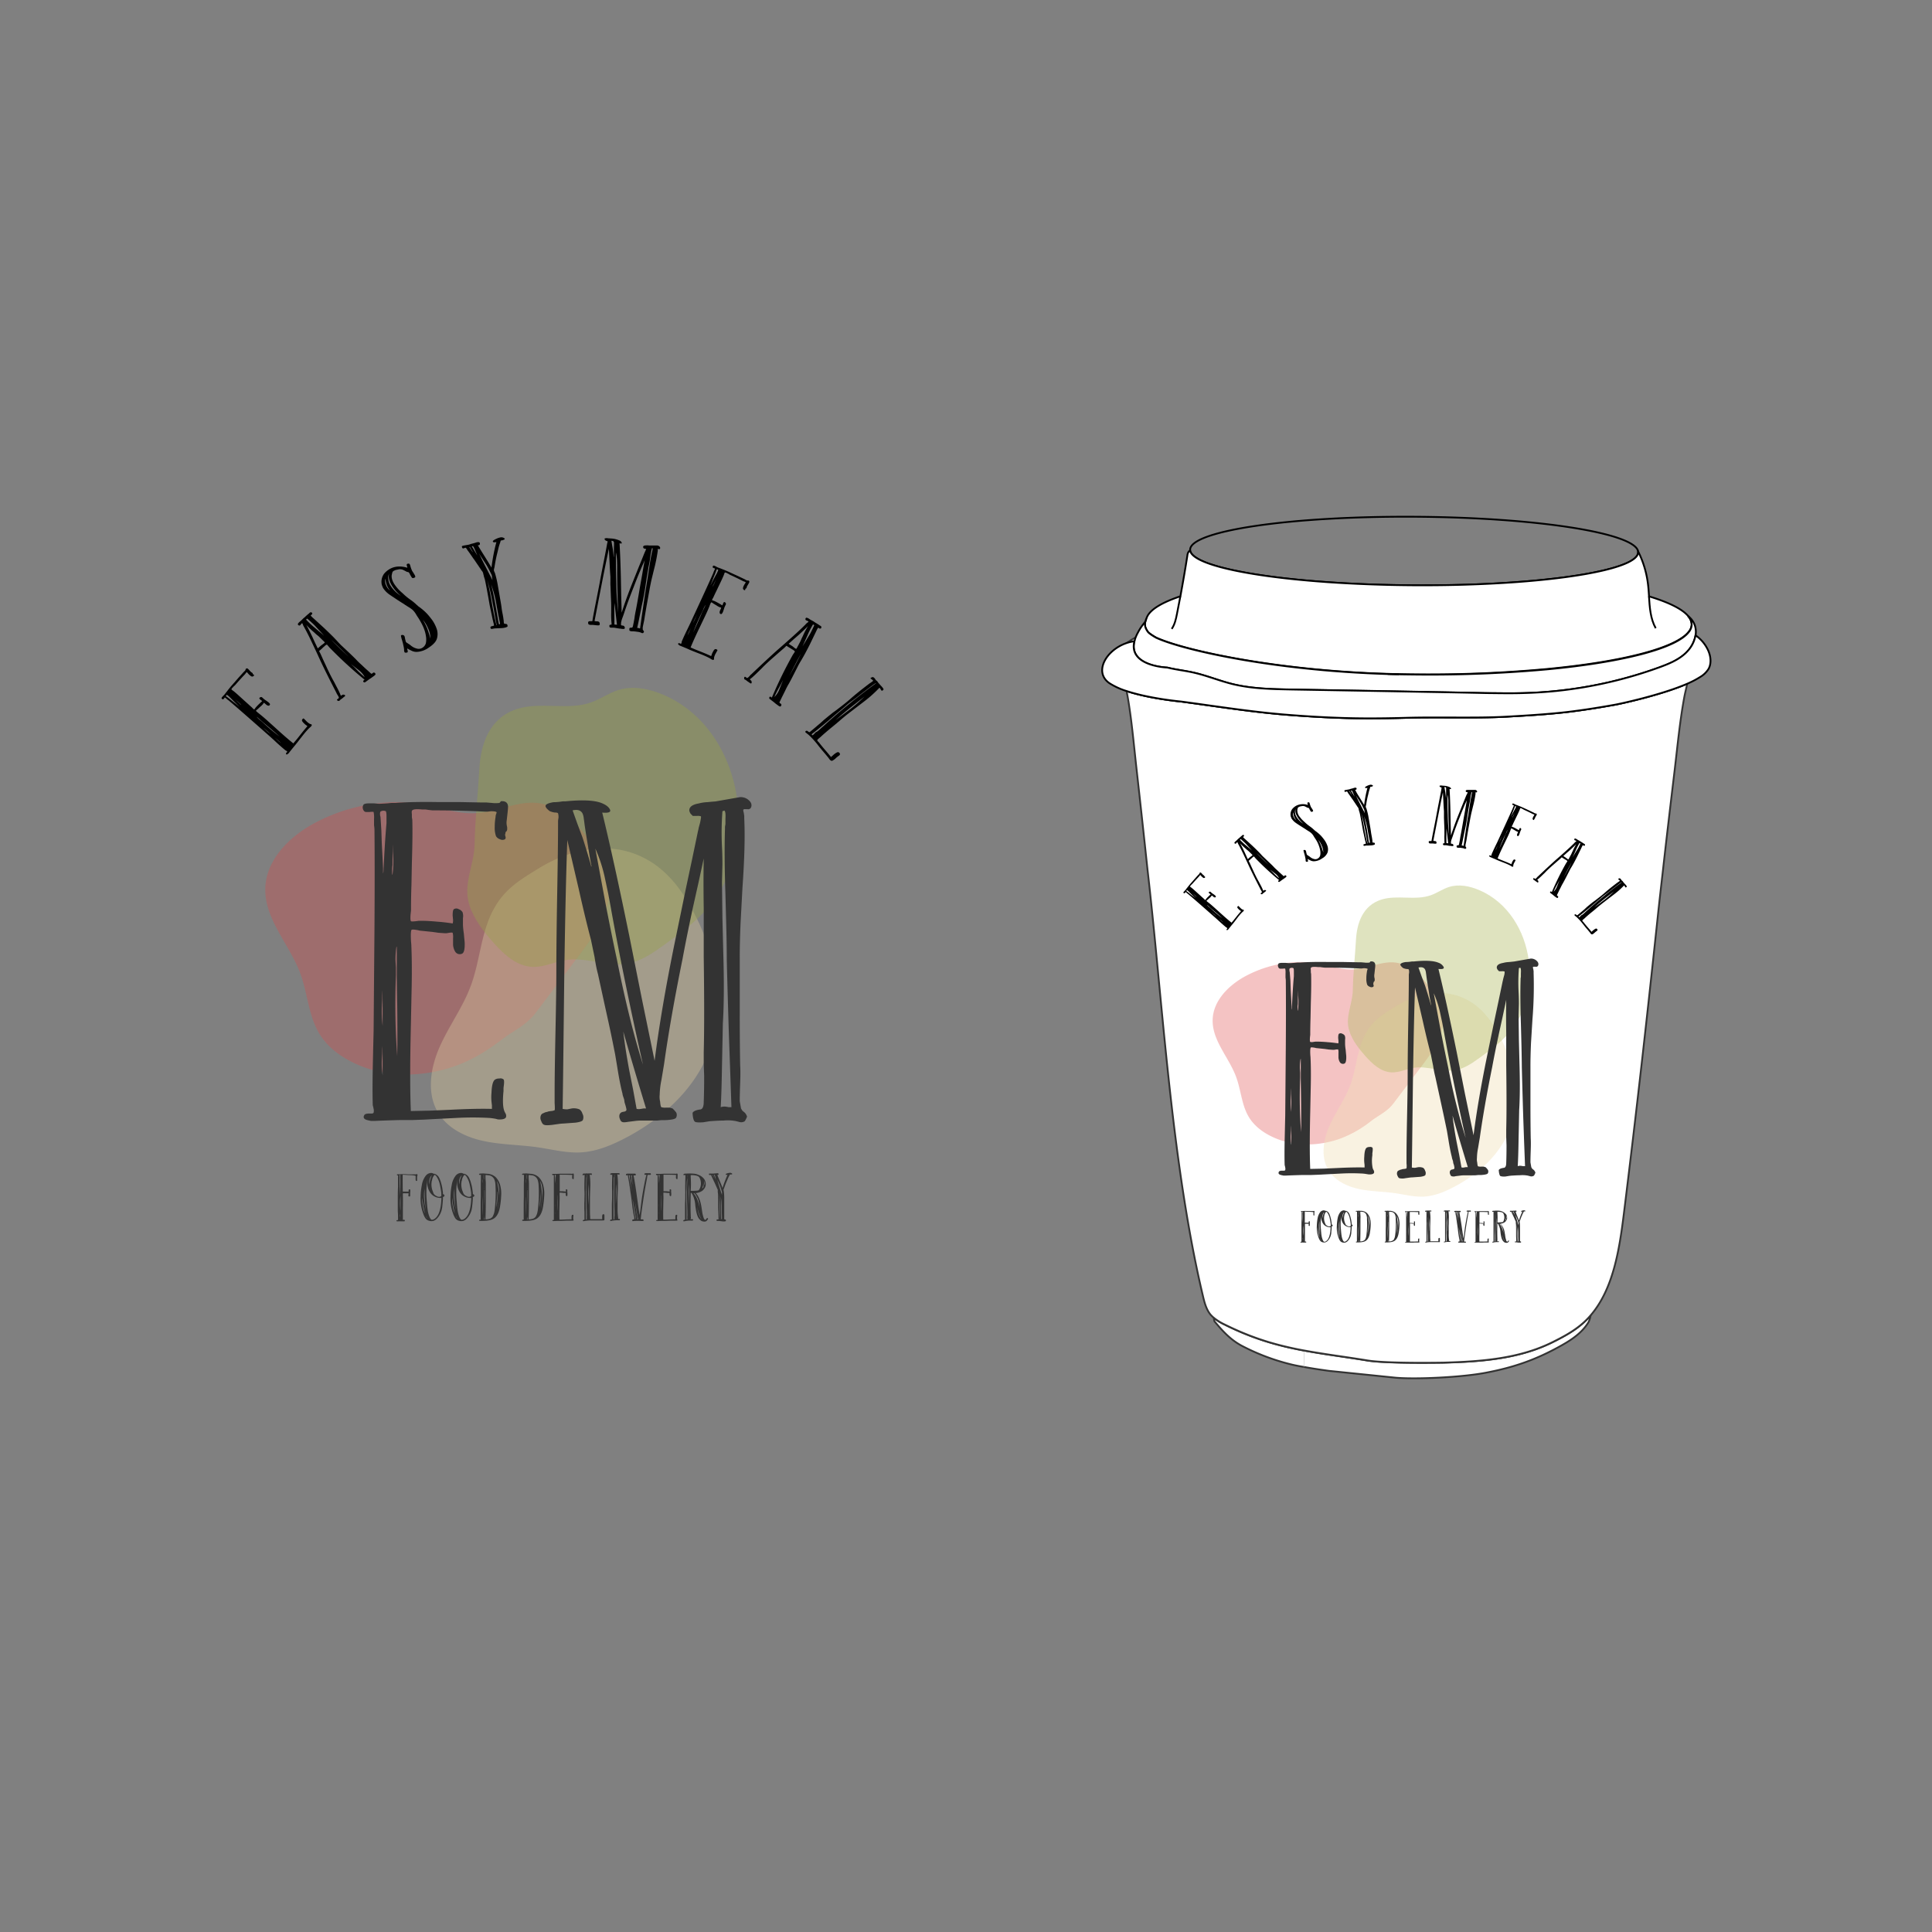 <svg id="Слой_1" data-name="Слой 1" xmlns="http://www.w3.org/2000/svg" viewBox="0 0 1080 1080"><rect x="0" y="0" width="1080" height="1080" fill="#808080" stroke="none"/><defs><style>.cls-1,.cls-4{fill:#fff;}.cls-1{stroke:#333;}.cls-1,.cls-2,.cls-3,.cls-4{stroke-miterlimit:10;}.cls-1,.cls-3,.cls-4{fill-rule:evenodd;}.cls-2,.cls-3{fill:none;}.cls-2,.cls-3,.cls-4{stroke:#000;}.cls-5{opacity:0.8;}.cls-6{fill:#de4746;}.cls-6,.cls-7,.cls-8{opacity:0.4;}.cls-7{fill:#edd7a3;}.cls-8{fill:#9ca93a;}.cls-9{fill:#333;}</style></defs><title>Дубровской5</title><path class="cls-1" d="M729,755c3.9.7,7.86,1.37,12,2,7.27,1.12,14.95,2.17,23.42,3.56,11.14,1.82,42.73,1.2,42.73,1.2,7.31-.21,14.65-.53,22-1.28,13.43-1.36,26.64-4.12,38.88-10.23,5.83-2.91,11.62-6,16.58-10.33a43.24,43.24,0,0,0,4.53-4.55,14.19,14.19,0,0,1-1.14,3.7c-3.33,5.56-8.79,9.43-14.33,12.59-14.44,8.23-27,12.65-43.15,15.71h0c-13.31,2.56-38.84,3.77-50.28,2.78l-37.26-3.82c-.67-.09-1.43-.18-2.25-.32-3.34-.45-7.85-1.14-11.87-1.89"/><path class="cls-1" d="M729,755c-14.52-2.69-28.2-6.45-44.3-14.48a29.55,29.55,0,0,1-6.13-3.77,9,9,0,0,0,.33,1.87c4.56,5.49,8.92,10.24,15.08,13.58a121.25,121.25,0,0,0,27.77,10.51c1.78.45,4.29.94,7,1.41"/><path class="cls-1" d="M902.44,394c-10.24,1.83-18.67,3.12-27.27,4.12-10.07,1.12-20.32,1.8-33.92,2.55-15.68.86-38.15.08-55.09.59-16.57.45-29.31.46-44.84-.29-6-.29-12.5-.69-19.69-1.25-20.62-1.53-41-4.82-61.52-7.57,0,0-17.34-1.56-30.34-5.85.15.71.3,1.45.41,2.13,2.44,13.68,3.6,27.59,5.15,41.4q3.17,28.27,6.17,56.58c8,69.44,12.46,151,27.67,223.4q1.55,7.35,3.27,14.61c.82,3.53,1.79,7.21,3.94,10.07a11.34,11.34,0,0,0,1.09,1.2v0a10.56,10.56,0,0,0,1.11,1,29.55,29.55,0,0,0,6.13,3.77c16.1,8,29.78,11.78,44.3,14.48,3.9.7,7.86,1.37,12,2,7.27,1.12,14.95,2.17,23.42,3.56,11.14,1.82,42.73,1.2,42.73,1.2,7.31-.21,14.65-.53,22-1.28,13.43-1.36,26.64-4.12,38.88-10.23,5.83-2.91,11.62-6,16.58-10.33a43.24,43.24,0,0,0,4.53-4.55c12.63-14.63,16.09-36.61,18.59-56.79,7.59-61.34,13-110,19.53-171.46.73-6.55,1.46-13.07,2.22-19.62,2.1-18.82,4.35-37.66,6.6-56.5,1.64-13.81,2.94-27.7,5.46-41.37.44-2.35,1.13-4.9,1.59-7.4C928.32,388.62,905,393.59,902.44,394Z"/><path class="cls-1" d="M943.48,379.54c-.08.88-.25,1.8-.41,2.71C928.32,388.62,905,393.59,902.45,394c-10.25,1.83-18.68,3.12-27.28,4.12-10.06,1.12-20.31,1.8-33.92,2.55-15.67.86-38.15.08-55.08.59-16.58.45-29.32.46-44.85-.29-6-.28-12.49-.69-19.69-1.24-20.61-1.54-41-4.83-61.51-7.58,0,0-17.35-1.56-30.34-5.85a62,62,0,0,1-1.5-8c9.67,5.43,30.43,9.84,58,12.91,18.07,2,39,3.43,61.68,4.17,10.82.38,22,.58,33.49.6l2.71,0,4.89,0h1.18c11.48.06,22.68,0,33.5-.36,22.66-.55,43.65-1.81,61.77-3.68C913,389.15,933.76,384.9,943.48,379.54Z"/><line class="cls-2" x1="695.72" y1="344.53" x2="695.74" y2="344.53"/><path class="cls-3" d="M761.87,395.5c8.21.29,16.64.47,25.23.53"/><path class="cls-3" d="M713.85,392.28h0"/><path class="cls-1" d="M628.27,378.32c9.68,5.43,30.44,9.84,58,12.91,18.08,2,39,3.42,61.68,4.17,10.84.37,22,.56,33.51.61l8.77,0c11.47,0,22.67-.06,33.51-.35,22.65-.57,43.65-1.84,61.74-3.69,27.52-2.86,48.31-7.11,58-12.47,4.26-2.36,6.4-4.94,6-7.7-2.07-15.66-32.12-24.62-77.42-29l-1-.08c-8.23-.79-25.95-1.93-39.71-2l-104.25-.4h0c-9.12.42-17.83,1-26.07,1.72l-1,.08c-45.33,4.05-75.45,12.78-77.64,28.42C621.93,373.33,624,375.92,628.27,378.32Z"/><path class="cls-3" d="M787.1,396c7.7,0,15.25-.15,22.64-.35"/><path class="cls-3" d="M915.73,308.78c0,7.5-28.2,13.82-69.22,16.73-16.88,1.2-36,1.82-56.13,1.7-68.15-.41-123.55-9-125.09-19.47,0-.14,0-.3,0-.45.08-10.58,56.19-18.84,125.37-18.43,68,.4,123.32,9.05,125.06,19.41A2.15,2.15,0,0,1,915.73,308.78Z"/><path class="cls-4" d="M945.67,349a6.75,6.75,0,0,1-1.55,4c-6.9,9.21-36.85,16.87-78.46,20.9A723.41,723.41,0,0,1,793,377c-3.72,0-7.42-.07-11.07-.15l0,0c-66.35-1.33-120.13-13.29-135.63-20.43,0,0-3.76-2.07-4.7-3.37-1.37-1.95-1.93-3.58-1.34-5.63a0,0,0,0,1,0,0,16,16,0,0,1,.85-2.31c1.7-4.3,8.29-8.28,18.74-11.78,1.39-7.55,2.72-15.16,3.9-22.77a4.51,4.51,0,0,1,.62-2,3,3,0,0,1,.91-.85c1.54,10.42,56.94,19.06,125.09,19.47,20.17.12,39.25-.5,56.13-1.7,41-2.91,69.18-9.23,69.22-16.73a2.15,2.15,0,0,0,0-.51.6.6,0,0,1,.11.21,56,56,0,0,1,5.38,17.92c.3,2.3.44,4.63.6,7,10.78,3.26,18.31,6.92,21.75,10.85A7.34,7.34,0,0,1,945.67,349Z"/><path class="cls-3" d="M655,351.56c1.7-2.46,2.35-5.45,2.93-8.39.66-3.27,1.28-6.55,1.9-9.82"/><path class="cls-3" d="M925.56,351.18c-3-5.38-3.36-11.6-3.78-17.83"/><path class="cls-4" d="M947.83,355.17a18.13,18.13,0,0,1-5.56,10c-4.09,3.83-9.42,6-14.69,7.93a239,239,0,0,1-57.08,13.14c-6.37.67-12.77,1.08-19.16,1.23-6.81.18-13.62,0-20.45,0q-16.08-.33-32.17-.61-38.52-.71-77-1.39c-11-.21-22.19-.43-32.9-3.07-7.27-1.82-14.26-4.72-21.57-6.37-4.87-1.1-9.89-1.62-14.72-2.83,0,0-21.8-.66-18.38-14.7a19.72,19.72,0,0,1,1.86-4.71,29.8,29.8,0,0,1,4.27-6.27c-.6,2.05,0,3.68,1.34,5.63.93,1.3,4.7,3.37,4.7,3.37,15.5,7.14,69.28,19.1,135.63,20.43l0,0c3.64.08,7.34.11,11.06.15a723.28,723.28,0,0,0,72.65-3c41.62-4,71.57-11.69,78.47-20.9a6.68,6.68,0,0,0,1.54-4,7.34,7.34,0,0,0-2.14-4.84,10.56,10.56,0,0,1,4.08,5.86A11.94,11.94,0,0,1,947.83,355.17Z"/><path class="cls-3" d="M781.92,376.89c-2.07,0-4.14-.08-6.19-.14"/><path class="cls-4" d="M955.15,373.82a13.73,13.73,0,0,1-4.91,4.72,49.94,49.94,0,0,1-7.17,3.71C928.32,388.62,905,393.59,902.45,394c-10.25,1.83-18.68,3.12-27.28,4.12-10.06,1.12-20.31,1.8-33.92,2.55-15.67.86-38.15.08-55.08.59-16.58.45-29.32.46-44.85-.29-6-.28-12.49-.69-19.69-1.24-20.61-1.54-41-4.83-61.51-7.58,0,0-17.35-1.56-30.34-5.85a39.54,39.54,0,0,1-9.55-4.36c-9-6.14-2-18.58,9.55-22.47a21.54,21.54,0,0,1,4.33-1c-3.42,14,18.39,14.69,18.39,14.69,4.84,1.2,9.84,1.72,14.74,2.83,7.28,1.63,14.28,4.54,21.55,6.35,10.7,2.65,21.86,2.88,32.9,3.09q38.5.65,77,1.38,16.11.27,32.17.63c6.82.07,13.65.21,20.46,0,6.38-.16,12.78-.56,19.16-1.23a240.42,240.42,0,0,0,57.06-13.15c5.28-1.93,10.6-4.08,14.7-7.93a22,22,0,0,0,2.21-2.43,17.13,17.13,0,0,0,3.35-7.55,20.56,20.56,0,0,1,6.8,7.86C956.25,366.39,956.89,370.52,955.15,373.82Z"/><g class="cls-5"><path class="cls-6" d="M287.43,576.39c-2.31,1.49-4.67,3-7,4.79-8,6.09-16.2,11.22-25.71,14.63-18.4,6.59-39.4,6.89-57.2-1.75-7.45-3.61-14.36-8.78-18.75-15.81-6.32-10.12-6.74-22.75-10.87-34-6-16.31-20.1-30.34-19.6-47.73.48-16.2,13.84-29.23,28.19-36.76a99.82,99.82,0,0,1,39.7-11.19,84.07,84.07,0,0,1,22.6,1.53c8.92,1.88,16.77,4.75,26.14,4.5,15.76-.42,29-10.67,44.54-3.1,8.92,4.34,15.75,12.05,21.42,20.18,4.54,6.51,8.58,13.67,9.54,21.55,1.85,15.17-7.85,29.07-17.05,41.27l-23.7,31.39C296.08,570.69,291.85,573.52,287.43,576.39Z"/><path class="cls-7" d="M396.6,587.1c-8.19,22-27,38.81-47.91,49.53-7.54,3.87-15.6,7.11-24.05,7.57-8.08.43-16-1.68-24-2.84-7.35-1.06-14.8-1.31-22.15-2.2-2.74-.33-5.47-.75-8.17-1.33-10-2.14-19.94-6.94-25.28-15.61-6.74-10.93-4.46-25.26.73-37,3.92-8.86,9.34-17,13.68-25.67a85,85,0,0,0,3.79-8.64c4.08-11,5.19-23.09,9-34.16a52.67,52.67,0,0,1,5.37-11.34c6-9.42,13.94-14.06,23.12-19.75,16.53-10.26,36-14.87,53.59-8.55a50,50,0,0,1,16.05,9.51c7.16,6.22,12.54,14.23,17,22.58C400.15,533,406,561.83,396.6,587.1Z"/><path class="cls-8" d="M412.13,447.07c2.86,21.39-2.24,43.9-16.2,60.17-7.11,8.27-16,14.76-24.9,21.11-6.17,4.42-12.63,8.94-20.1,10.26-11.32,2-22.89-3.65-34.27-2-6.41.92-12.49,4.14-19,3.88-8.91-.35-16.13-7.1-22-13.77-5.45-6.16-10.66-12.8-13.22-20.6-3.89-11.83,2.65-22.4,2.87-34.21.26-14.08,1.85-28.1,2.64-42.15.81-14.38,5.9-28.62,21.08-33.44,13.33-4.25,28.4,1,41.56-3.74,5.14-1.85,9.69-5.15,14.9-6.82,8.36-2.65,17.56-.76,25.61,2.73C394.64,398.69,408.8,422.11,412.13,447.07Z"/></g><path class="cls-9" d="M229.17,656.89c-.86,0-1.94-.08-3.25-.18l-.25,0-.22,0a.57.57,0,0,0-.28,0s-.07.18-.07.46l0,.4v.32c0,1.81,0,4.55.07,8.22a7,7,0,0,1,1.18,0l.61,0h.68l.18,0,.21,0a.7.7,0,0,0,.29,0,.53.53,0,0,0,.11-.25v-.36c0-.33.06-.54.18-.61a.61.61,0,0,1,.43,0c.19.07.29.16.32.25s0,.12,0,.29l0,.25,0,.28a6.1,6.1,0,0,1-.07.9c0,.09,0,.26,0,.5v.54c0,.47,0,.76-.1.85s-.18.07-.4.07a.52.52,0,0,1-.43-.14,1.4,1.4,0,0,1,0-.86l0-.21v-.22a.47.47,0,0,0,0-.35,16.67,16.67,0,0,1-2.29,0l-.18,0-.25,0c-.19,0-.3,0-.32,0s-.11.23-.11.64v.43a1.59,1.59,0,0,1,0,.28q.08,2.48,0,6.76l0,1.76v1.71c0,1.36,0,2.46,0,3.29h.25l.22-.07a.68.68,0,0,1,.43.07.56.56,0,0,1,.17.32.7.7,0,0,1,0,.36c-.07.1-.38.14-.93.14h-.67l-.58,0a11,11,0,0,0-1.14,0h-.64a2.59,2.59,0,0,1-.51,0,.53.53,0,0,1-.17-.29c0-.12,0-.2,0-.25s.14-.09.36-.14c0,0,.09,0,.21,0l.22,0a1.58,1.58,0,0,0,.07-.68l0-.5v-.4c0-.57,0-1.36-.07-2.36s-.07-1.77-.07-2.25v-6.26q0-3.65.14-6.26c0-.88,0-1.63,0-2.25,0-.91,0-1.69,0-2.36v-.43l0-.46a1.56,1.56,0,0,0,0-.68s-.08,0-.18-.07l-.21-.11c-.22-.07-.29-.19-.22-.36s.22-.17.57-.21h.83a32.92,32.92,0,0,1,4.07,0l1,.07,1.07,0q1.22,0,2.22,0h.29l.28,0h.4l0,0,.07-.07.07-.08a.56.56,0,0,1,.33,0,.44.44,0,0,1,.25.29,1.35,1.35,0,0,1,0,.57l-.11.36-.07.35c0,.1,0,.27,0,.5v.75l0,.15,0,.32c0,.26,0,.43,0,.5a.62.62,0,0,1-.29,0l-.18,0-.14,0a1.49,1.49,0,0,1-.21-.78l0-.54,0-.21v-.75a1.36,1.36,0,0,0,0-.5C231.45,657,230.39,656.94,229.17,656.89Zm-5.5.82v-.46c0-.38-.06-.59-.11-.61s-.17,0-.22,0l0,.07v.07a10.75,10.75,0,0,0,0,1.4l0,.75,0,.78c0,1.17,0,2.67,0,4.51l0,2.25v2.11l.07-1.25.07-1.29q.1-1.53.15-2.61c.09-2,.1-3.81,0-5.36A3.58,3.58,0,0,0,223.67,657.71Zm0,21.67a4.33,4.33,0,0,0-.11-.78v.46l0,.43a1.94,1.94,0,0,0,.15.82Zm.21-11a35.31,35.31,0,0,0,0,8.4Z"/><path class="cls-9" d="M241.9,655.85l.18.11.18.11.32.07.32,0a4.47,4.47,0,0,1,2.72,2.51,18.75,18.75,0,0,1,.79,2q.32,1.11.57,2.07a39.76,39.76,0,0,1,.64,4.11v.36c0,.14,0,.23,0,.25s.11.11.25.18l.18.07.14.11a1.11,1.11,0,0,1,.29.53.78.78,0,0,1-.4.58l-.14.1-.14.08a.4.4,0,0,0-.18.25,1.71,1.71,0,0,0,0,.46v.47l-.21,2.61-.11.89-.07.82c-.1.67-.19,1.22-.29,1.65a11.24,11.24,0,0,1-1.78,3.86,10.45,10.45,0,0,1-1.22,1.39,4.88,4.88,0,0,1-1.68,1,4.41,4.41,0,0,1-2.11,0,3.69,3.69,0,0,1-2.47-1.68,10.81,10.81,0,0,1-1.14-2.5,23.92,23.92,0,0,1-1.4-9.52,37.07,37.07,0,0,1,.72-6.61,11.48,11.48,0,0,1,2.18-5,4,4,0,0,1,2.68-1.47A2.42,2.42,0,0,1,241.9,655.85ZM236.11,672a21.92,21.92,0,0,0,.32,2.28,14.32,14.32,0,0,0,1.07,4c-.36-1.57-.63-3-.82-4.18a39.13,39.13,0,0,1-.54-4.54s0,0,0,0A14.15,14.15,0,0,0,236.11,672Zm1.25-7.51a23.29,23.29,0,0,0-.22,6.11,54.74,54.74,0,0,0,.86,5.79A80.58,80.58,0,0,1,237.36,664.51Zm1,15.91a1.37,1.37,0,0,0,.5.57,2.23,2.23,0,0,1-.43-.61l-.18-.35-.21-.36A4.07,4.07,0,0,0,238.4,680.42Zm.53-20.63a47.38,47.38,0,0,0-.28,12c.14,1.91.28,3.36.43,4.36A15.91,15.91,0,0,0,240,680a5.54,5.54,0,0,0,.53,1.11c.31.47.59.72.82.75a1.47,1.47,0,0,0,.61-.08l.29-.1.29-.11a4.52,4.52,0,0,0,.67-.43c.19-.17.37-.33.54-.5q2.76-2.82,3-11a6.73,6.73,0,0,1-3.71-.75,6.26,6.26,0,0,1-2.58-2.25A9.93,9.93,0,0,1,238.93,659.79Zm2.51-2.76a4.34,4.34,0,0,0-1.26,2.15,6.74,6.74,0,0,0-.1,3A11.93,11.93,0,0,1,241.44,657Zm0,3.08a10.35,10.35,0,0,0,.4,5.54l.25.64.21.61a2.62,2.62,0,0,0,.61.93,4.44,4.44,0,0,0,1.18.79,3,3,0,0,0,1.43.43,2.22,2.22,0,0,0,.71-.14c.29-.12.46-.24.5-.36a2.65,2.65,0,0,0,0-.72l0-.46,0-.47c-.21-1.57-.47-3.08-.78-4.54a12.7,12.7,0,0,0-2.08-4.93,1.18,1.18,0,0,0-.21-.18l-.25-.25c-.22-.19-.37-.28-.47-.25s0,0,0,.07A5.58,5.58,0,0,0,241.47,660.11Z"/><path class="cls-9" d="M258.6,655.85l.18.11.18.11.32.07.32,0a4.47,4.47,0,0,1,2.72,2.51,18.75,18.75,0,0,1,.79,2q.31,1.11.57,2.07c.28,1.38.5,2.75.64,4.11v.36c0,.14,0,.23,0,.25s.1.11.25.18l.18.07.14.11a1.11,1.11,0,0,1,.29.53.78.78,0,0,1-.4.58l-.14.1-.14.08a.4.4,0,0,0-.18.25,1.71,1.71,0,0,0,0,.46v.47l-.21,2.61-.11.89-.07.82c-.1.67-.19,1.22-.29,1.65a11.06,11.06,0,0,1-1.79,3.86,9.73,9.73,0,0,1-1.21,1.39,4.88,4.88,0,0,1-1.68,1,4.41,4.41,0,0,1-2.11,0,3.69,3.69,0,0,1-2.47-1.68,10.4,10.4,0,0,1-1.14-2.5,23.74,23.74,0,0,1-1.4-9.52,36.14,36.14,0,0,1,.72-6.61,11.48,11.48,0,0,1,2.18-5,4,4,0,0,1,2.68-1.47A2.42,2.42,0,0,1,258.6,655.85ZM252.81,672a19.51,19.51,0,0,0,.32,2.28,14.32,14.32,0,0,0,1.07,4c-.36-1.57-.63-3-.82-4.18a37.07,37.07,0,0,1-.54-4.54s0,0,0,0A14.15,14.15,0,0,0,252.81,672Zm1.25-7.51a22.87,22.87,0,0,0-.22,6.11,54.74,54.74,0,0,0,.86,5.79A80.58,80.58,0,0,1,254.06,664.51Zm1,15.91a1.37,1.37,0,0,0,.5.57,2.23,2.23,0,0,1-.43-.61L255,680l-.22-.36A4.76,4.76,0,0,0,255.1,680.42Zm.53-20.63a46.92,46.92,0,0,0-.28,12c.14,1.91.28,3.36.42,4.36a16.9,16.9,0,0,0,.93,3.87,5.62,5.62,0,0,0,.54,1.11c.31.47.58.72.82.75a1.47,1.47,0,0,0,.61-.08l.29-.1.28-.11a4.54,4.54,0,0,0,.68-.43c.19-.17.37-.33.54-.5,1.83-1.88,2.84-5.54,3-11a6.79,6.79,0,0,1-3.72-.75,6.3,6.3,0,0,1-2.57-2.25A9.93,9.93,0,0,1,255.63,659.79Zm2.5-2.76a4.41,4.41,0,0,0-1.25,2.15,6.6,6.6,0,0,0-.1,3A12.06,12.06,0,0,1,258.13,657Zm0,3.08a10.35,10.35,0,0,0,.39,5.54l.25.64.22.61a2.62,2.62,0,0,0,.61.93,4.44,4.44,0,0,0,1.18.79,3,3,0,0,0,1.43.43,2.22,2.22,0,0,0,.71-.14c.29-.12.46-.24.5-.36a2.65,2.65,0,0,0,0-.72l0-.46,0-.47c-.21-1.57-.48-3.08-.79-4.54a12.72,12.72,0,0,0-2.07-4.93,1.18,1.18,0,0,0-.21-.18l-.25-.25c-.22-.19-.37-.28-.47-.25s0,0,0,.07A5.58,5.58,0,0,0,258.17,660.11Z"/><path class="cls-9" d="M270.72,656l.82.07.79.07a7.5,7.5,0,0,1,4.72,1.86,9.87,9.87,0,0,1,2.47,4.22,18,18,0,0,1,.64,6.15,49.89,49.89,0,0,1-.68,6.33c-.57,3.31-1.79,5.52-3.64,6.61a7.8,7.8,0,0,1-2.29.83,22.15,22.15,0,0,1-4.37.35l-.39,0h-.39q-.47,0-.54-.18v-.25a.32.32,0,0,1,.18-.25l.18,0,.18,0c.14,0,.23,0,.28,0a2.5,2.5,0,0,0,0-.71v-.82q0-.93,0-2.43l0-1.18v-1.18c0-2.58,0-4.63.07-6.16,0-.71,0-1.51,0-2.39v-2.33c0-1.93,0-3.49.07-4.68,0-.14,0-.39,0-.75v-1.25l0-.5a1.66,1.66,0,0,0,0-.61c-.05-.07-.2-.1-.46-.07l-.29,0a.51.51,0,0,1-.21-.1.3.3,0,0,1,0-.4.56.56,0,0,1,.36-.18l.54-.07.43,0A7,7,0,0,1,270.72,656ZM270,674v-5.26a89.37,89.37,0,0,0,0,10.62C270,677.88,270,676.09,270,674Zm0-13.09v-.64a8.64,8.64,0,0,0-.11-1.11,9.16,9.16,0,0,0,.14,2.36Zm.53-2.18,0-.4,0-.42c0-.67,0-1-.08-1.11s-.06,0-.1,0l0,.64v.68a7.5,7.5,0,0,0,.15,1.25A2,2,0,0,1,270.61,658.68Zm0,22v.14c0,.14,0,.26-.07.36,0,.35,0,.53.11.53s.14-.08.14-.32v-2.29c0-.64,0-1.14,0-1.5l0,.75v.72c0,.57-.05,1.07-.07,1.5Zm.25-15.42,0,2.11,0,2.15c0,1.69,0,3.12,0,4.29Q271,668.88,270.9,665.29Zm0-1.5a6.68,6.68,0,0,0,0-1v.53l0,.54a4.33,4.33,0,0,0,.07,1Zm4.72,16,.25-.5.25-.54a12.78,12.78,0,0,0,.54-2.47,78.69,78.69,0,0,0,.53-11.37l-.07-1.47c0-.54-.05-1-.07-1.43a9.2,9.2,0,0,0-.5-2.46,4,4,0,0,0-2.32-2.36,5.19,5.19,0,0,0-1.47-.25l-.43-.08-.39,0c-.29,0-.43,0-.43.14,0,.64,0,1.65.11,3s.07,2.38.07,3.07,0,1.69,0,3.08,0,2.43,0,3.14q0,7.37-.18,12.34c1.72-.07,2.87-.39,3.47-1A3.28,3.28,0,0,0,275.62,679.78Zm2.32-13.59a41.53,41.53,0,0,1-.1,4.43l-.15,2.15c0,.81-.07,1.51-.07,2.11A33.13,33.13,0,0,0,277.94,666.19Zm.83,5.93-.25,2c-.1.83-.17,1.47-.22,1.93l.15-.93.14-1c.09-.79.18-1.48.25-2.08.19-1.64.31-3.09.36-4.32.12-3.37-.33-5.89-1.33-7.59A47.63,47.63,0,0,1,279,668,31.77,31.77,0,0,1,278.77,672.12Z"/><path class="cls-9" d="M294.79,656l.82.07.79.07a7.55,7.55,0,0,1,4.72,1.86,10,10,0,0,1,2.46,4.22,18,18,0,0,1,.65,6.15,51.81,51.81,0,0,1-.68,6.33c-.57,3.31-1.79,5.52-3.65,6.61a7.61,7.61,0,0,1-2.29.83,22,22,0,0,1-4.36.35l-.39,0h-.4c-.31,0-.49-.06-.53-.18v-.25a.32.32,0,0,1,.18-.25l.17,0,.18,0c.15,0,.24,0,.29,0a3.52,3.52,0,0,0,0-.71v-.82q0-.93,0-2.43l0-1.18v-1.18q0-3.87.07-6.16c0-.71,0-1.51,0-2.39v-2.33c0-1.93,0-3.49.07-4.68q0-.21,0-.75v-1.25l0-.5a2.47,2.47,0,0,0,0-.61c-.05-.07-.2-.1-.47-.07l-.28,0a.5.5,0,0,1-.22-.1.29.29,0,0,1,0-.4.56.56,0,0,1,.36-.18l.53-.07.43,0A7.1,7.1,0,0,1,294.79,656Zm-.68,18v-5.26a85.32,85.32,0,0,0,0,10.62C294.08,677.88,294.08,676.09,294.11,674Zm0-13.09v-.64a9.08,9.08,0,0,0-.1-1.11,9.16,9.16,0,0,0,.14,2.36Zm.54-2.18,0-.4,0-.42c.05-.67,0-1-.07-1.11s-.06,0-.11,0l0,.64v.68a7.63,7.63,0,0,0,.14,1.25A2.09,2.09,0,0,1,294.68,658.68Zm0,22v.14c0,.14-.05.26-.08.36,0,.35,0,.53.11.53s.14-.08.14-.32v-2.29q0-1,0-1.5l0,.75v.72c0,.57,0,1.07-.07,1.5Zm.25-15.42,0,2.11,0,2.15c0,1.69,0,3.12,0,4.29Q295.08,668.88,295,665.29Zm0-1.5a8.67,8.67,0,0,0,0-1v.53l0,.54a4.18,4.18,0,0,0,.08,1Zm4.72,16,.25-.5.25-.54a12.89,12.89,0,0,0,.53-2.47,77.41,77.41,0,0,0,.54-11.37l-.07-1.47c0-.54-.05-1-.07-1.43a10.06,10.06,0,0,0-.5-2.46,4,4,0,0,0-2.33-2.36,5.18,5.18,0,0,0-1.46-.25l-.43-.08-.4,0c-.28,0-.43,0-.43.14,0,.64,0,1.65.11,3s.07,2.38.07,3.07,0,1.69,0,3.08,0,2.43,0,3.14q0,7.37-.17,12.34c1.71-.07,2.87-.39,3.46-1A3.27,3.27,0,0,0,299.69,679.78ZM302,666.19a41.91,41.91,0,0,1-.11,4.43l-.14,2.15c-.05.81-.07,1.51-.07,2.11A33.13,33.13,0,0,0,302,666.19Zm.82,5.93-.25,2-.21,1.93.14-.93.14-1c.1-.79.18-1.48.26-2.08.19-1.64.3-3.09.35-4.32.12-3.37-.32-5.89-1.32-7.59A48.66,48.66,0,0,1,303,668,28.58,28.58,0,0,1,302.83,672.12Z"/><path class="cls-9" d="M316.31,665.76l0-.36c0-.31,0-.49.1-.54a.4.4,0,0,1,.4,0,.73.73,0,0,1,.32.25,1,1,0,0,1,0,.51v.53a6.06,6.06,0,0,0,.08.72l0,.39,0,.36c0,.59-.06.92-.25,1a.44.44,0,0,1-.54-.18,1.37,1.37,0,0,1-.18-.57v-.57a1.41,1.41,0,0,0,0-.43.62.62,0,0,0-.29,0l-.21,0h-.18l-.5,0-.5-.07-1-.11-.14,0-.22,0a.73.73,0,0,0-.32,0c-.05,0-.07.18-.07.47s0,.5,0,.71c.05,1,.06,2.15,0,3.43l-.07,3.47q-.1,4.55,0,7l1.68,0,1.64-.08c1.39-.07,2.53-.09,3.44-.07v-.28l0-.33a4.68,4.68,0,0,1,0-.75c0-.64.13-1,.32-1.1a.56.56,0,0,1,.32-.08.39.39,0,0,1,.36.08c.05,0,.06.19,0,.42l0,.29V680a4.45,4.45,0,0,0,0,1.57l0,.11.07.14a.43.43,0,0,1,.08.33c-.05.16-.28.23-.68.21l-.22,0-.21,0-.36,0c-.72,0-1.6,0-2.65,0l-1.39.08-1.36.07-1,0h-1l-2.08.07h-.32a2.21,2.21,0,0,1-.32-.07c-.26-.07-.35-.2-.25-.39s.18-.14.39-.14h.22a.19.19,0,0,0,.18-.08.78.78,0,0,0,0-.32l0-.18a1.19,1.19,0,0,1,0-.14c0-.76,0-1.77,0-3l0-1.57,0-1.54,0-4.26,0-4.22c0-3.45,0-6.22,0-8.29a2.23,2.23,0,0,0,0-.36v-.5a2.74,2.74,0,0,0,0-.61.94.94,0,0,0-.36,0h-.25a.24.24,0,0,1-.18-.07.52.52,0,0,1-.11-.21.39.39,0,0,1,0-.29c0-.09.19-.14.5-.14h.39l.4,0,.71,0,.36,0h.32c1-.07,2.13-.09,3.54-.07h1.82l1.86,0h.36l.43,0a2.11,2.11,0,0,0,.64,0l.08-.07c0-.05,0-.07.07-.07.35,0,.55.12.57.43a4.44,4.44,0,0,1,0,.5l0,.32,0,.32a1.54,1.54,0,0,0,0,.43l0,.18v.18c0,.09-.05.14-.07.14l0,0a.15.15,0,0,0,0,.1l0,.15,0,.14a.2.2,0,0,1,0,.22.46.46,0,0,1-.43,0,.63.63,0,0,1-.32-.26,2.08,2.08,0,0,1-.11-.78,4.32,4.32,0,0,1,.07-.82v-.08l0-.14q.08-.13,0-.18s-.2-.07-.46-.07l-.29,0H319c-1.43-.07-2.9-.11-4.4-.11l-.36,0-.25,0h-.28c-.48-.05-.75,0-.83.07s-.06.13,0,.32v.25l0,.22q0,1.32,0,3.57l0,1.86c0,.72,0,1.36,0,1.93V665l0,.32c0,.34,0,.53,0,.58a1.05,1.05,0,0,0,.39,0l.25,0h.22c.38,0,.82,0,1.32.07s.79.07,1.29.14A1,1,0,0,0,316.31,665.76Zm-6-7.48,0,1.08c0,.88.08,1.58.1,2.11v.32c0,.14,0,.12,0-.07.07-1.6.15-2.94.25-4v-.57c0-.26,0-.41-.07-.43a.61.61,0,0,0-.22,0c-.12,0-.19,0-.21.07s0,.09,0,.21a.43.43,0,0,0,0,.22Zm.11,14.74c0-.65,0-1.11,0-1.4v.75l0,.79a10.43,10.43,0,0,0,.07,1.43Zm0,4.4c0-.55,0-.93,0-1.15v.61l0,.64a6.51,6.51,0,0,0,.07,1.18Zm.78-15.74c0,.24,0,.35,0,.32a8.11,8.11,0,0,0,.07-1.28l0-.65v-.61c0,.43,0,1,0,1.72A2.59,2.59,0,0,0,311.23,661.68Zm.4,6.44c0-.14,0-.17,0-.07a6.34,6.34,0,0,0-.07,1.11l0,.57v.61a58.25,58.25,0,0,0,.1,6.75c0-1.12,0-2.57,0-4.36l0-2.14Z"/><path class="cls-9" d="M330,662.72l-.11,3.15-.1,3.18c0,.81,0,1.85,0,3.11l0,1.57v1.61c0,2,0,3.63.11,4.72v.75a1.5,1.5,0,0,0,.11.65s.21.07.5.07l.32,0h.21q1,0,2.76,0l1.43,0h1.39c0-.22,0-.44,0-.68a3.73,3.73,0,0,1,0-.82c0-.65.13-1,.32-1.15a.55.55,0,0,1,.39-.11.49.49,0,0,1,.43.15.93.93,0,0,1,.11.53l0,.4v.71l0,.36a3.13,3.13,0,0,1,0,.64v.11l0,.14a.49.49,0,0,1-.07.25.25.25,0,0,1-.15.11l-.07,0,0,0a1.83,1.83,0,0,1-.67.07l-.4,0h-1.57l-1.4,0h-1.32l-1.29,0c-1,0-1.87,0-2.68.11a9.08,9.08,0,0,0-1.79.28h-.07v0l-.21,0a.26.26,0,0,1-.36-.21A.47.47,0,0,1,326,682a7.07,7.07,0,0,0,.72-.21,3.25,3.25,0,0,0,0-.68v-.72c0-.66,0-1.65,0-3l-.08-1.47v-1.5c0-.57,0-1.28,0-2.11l.07-1.11,0-1.14c.07-1.89.08-3.39,0-4.51q-.1-2.76.07-7.3c0-.09,0-.22,0-.39l0-.46a2.42,2.42,0,0,0,0-.58s-.11-.06-.25,0a1.29,1.29,0,0,0-.36.07c-.36.07-.54.1-.54.07.05-.48.14-.75.29-.82a1.43,1.43,0,0,1,.82-.11l.21,0h.22a.66.66,0,0,0,.32-.07,1.09,1.09,0,0,1,.47,0,4.54,4.54,0,0,0,.75,0h.43l.46,0c.74-.05,1.16,0,1.25.14a.66.66,0,0,1,0,.29c0,.17,0,.26,0,.29a.58.58,0,0,1-.5.07l-.36-.07a2,2,0,0,0-.35,0A38.53,38.53,0,0,1,330,662.72Zm-2.22-4.44-.07,1.94-.07,2c0,1.67-.07,3-.14,3.86,0,.41,0,.92,0,1.54l0,1.54,0,2.93.07,3q0,3.65,0,5.94c0,.43,0,.65.07.68s.31.06.36-.11v-.39l0-.22,0-.25a2.75,2.75,0,0,1,0-.39A.79.79,0,0,1,328,680a1.33,1.33,0,0,0,0-.32,10.13,10.13,0,0,0,0-1.4l0-.71,0-.72a191,191,0,0,1,.11-20.13s0,0-.07,0a3.34,3.34,0,0,0-.11.75l0,.43ZM329,672l.07-1.43.11-2.9A49,49,0,0,0,329,662l-.07,2.82-.07,2.86c0,2.24,0,4.15.07,5.73Z"/><path class="cls-9" d="M345.42,662.65l0,1.57-.07,1.61c-.05,1.36-.09,2.43-.11,3.22s0,1.89,0,3.18l0,1.57v1.61a32.73,32.73,0,0,0,.32,5.33l0,.18,0,.22c0,.16.05.25.07.25a.22.22,0,0,0,.14,0h.25a.86.86,0,0,1,.4.07.42.42,0,0,1,.14.29.52.52,0,0,1-.07.29c-.05.07-.25.1-.61.1h-.78a12.88,12.88,0,0,0-3.37.36l-.14,0-.18,0c-.14,0-.23,0-.25,0a.31.31,0,0,1-.07-.36.69.69,0,0,1,.21-.32l.18-.07.22,0c.19,0,.3,0,.32-.1a.47.47,0,0,0,0-.25l0-.22v-3.43c0-1.53,0-2.67,0-3.43s0-1.61.07-2.9.07-2.28.07-3v-.75l0-.75q0-.93,0-1.5c-.07-1.81-.05-4.25.07-7.3a3.61,3.61,0,0,1,0-.39l0-.47a2.24,2.24,0,0,0,0-.57s-.12,0-.29,0l-.21,0h-.18c-.29,0-.43-.11-.43-.32s.16-.37.47-.47a5.48,5.48,0,0,1,1.5-.11h1.5l.43,0h.54c.42,0,.67.05.75.14a.47.47,0,0,1,.07.29.43.43,0,0,1-.07.28c-.08.08-.24.1-.5.08l-.36-.08a2.2,2.2,0,0,0-.36,0A36.91,36.91,0,0,1,345.42,662.65Zm-2.22-4.44-.07,2-.07,1.93c0,1.67-.08,3-.15,3.86,0,.41,0,.92,0,1.54l0,1.54,0,2.93.07,3q0,3.64,0,5.93c0,.43,0,.66.08.68s.3.06.35-.1v-.4l0-.21,0-.22q0-.28,0-.42a.75.75,0,0,1,.07-.29,2,2,0,0,0,0-.32,9.89,9.89,0,0,0,0-1.4l0-.71,0-.72a191.27,191.27,0,0,1,.1-20.13s0,0-.07,0a4.36,4.36,0,0,0-.11.75l0,.43Zm1.14,13.7.07-1.43.11-2.9a44.83,44.83,0,0,0-.18-5.68l-.07,2.86,0,2.86c-.05,2.21,0,4.11,0,5.68Z"/><path class="cls-9" d="M355.93,668.08l.39,2.79.39,2.83c.31,2.17.6,4,.86,5.54l.4-2.86.35-2.9q.46-3.68.83-5.79,1.07-6.36,1.86-9.62c0-.07,0-.18.07-.32l.14-.43a1.74,1.74,0,0,0,.11-.54s-.18-.07-.47-.07l-.28,0a.41.41,0,0,1-.22,0,.5.5,0,0,1-.11-.22.84.84,0,0,1,0-.32c.08-.21.42-.33,1-.35a4.77,4.77,0,0,1,.75,0h.68l.29,0h.32c.24,0,.39.06.46.18a.73.73,0,0,1,.08.29.62.62,0,0,1,0,.28c-.08.15-.35.21-.83.18h-.53a.71.71,0,0,0-.43.11c-.05,0-.11.25-.18.68a4.68,4.68,0,0,1-.11.5v.18l0,.14Q360,667,358.32,679.92c0,.09,0,.24,0,.43l-.11.5a2.69,2.69,0,0,0,0,.68c.05.07.27.11.65.11a1,1,0,0,1,.43,0,.44.44,0,0,1,.32.1.42.42,0,0,1,.07.15l.07.18a.45.45,0,0,1-.07.39,1.17,1.17,0,0,1-.57.07,4.67,4.67,0,0,1-.75,0,38.15,38.15,0,0,0-3.9,0l-.22,0-.25.07a.88.88,0,0,1-.39,0c-.09-.05-.14-.17-.14-.36a.82.82,0,0,1,.07-.39q.1-.15.54-.18h.32c.09,0,.15,0,.18-.07s0-.09,0-.18l-.07-.14,0-.18a.22.22,0,0,1,.08-.15.7.7,0,0,0,0-.14,2.94,2.94,0,0,0-.11-.68l-.1-.36-.11-.39c-.33-1.91-.57-3.38-.72-4.43l-.17-1.51-.18-1.53c-.15-1.24-.28-2.28-.4-3.11l-.39-2.62-.36-2.57c-.31-2.07-.59-3.81-.86-5.22,0-.07,0-.19-.07-.36l-.07-.46a3.34,3.34,0,0,0-.14-.61c-.07-.07-.22-.08-.43,0l-.22.11a.24.24,0,0,1-.17,0c-.08,0-.11-.15-.11-.32a.55.55,0,0,1,0-.36c.1-.19.46-.3,1.08-.32a4.63,4.63,0,0,1,.75,0h2.89a.87.87,0,0,1,.54.11q.15.06.18.39a.73.73,0,0,1-.07.39c-.07.1-.23.13-.47.11l-.35,0a2.2,2.2,0,0,0-.36,0Q355,661.22,355.93,668.08Zm-2.47,1.18c-.12-.71-.24-1.61-.36-2.68l-.14-1.43-.18-1.5q-.43-3.87-.75-5.83l0-.22v-.17a1.12,1.12,0,0,0,0-.29c-.07-.14-.25-.18-.54-.11q.54,2.29,1.11,6l.47,3.08c.16,1.21.32,2.23.46,3Zm0-6.93a25.07,25.07,0,0,0-.21-3.37l-.07-.53,0-.57c0-.41,0-.66.18-.76l-.32,0h-.32Zm1.86,18.81v.21c.05.14.12.23.22.25q-.28-2.07-.93-5.72l-.5-2.86-.47-2.9A88.93,88.93,0,0,0,355.25,681Zm.75-1.86.08.32.1.71a2.41,2.41,0,0,1-.07,1.25h.54c-.26-1.14-.56-2.68-.9-4.61l-.39-2.36-.43-2.36c.1.95.25,2.09.47,3.4l.25,1.68L356,679Z"/><path class="cls-9" d="M374.34,665.76l0-.36c0-.31,0-.49.1-.54a.4.4,0,0,1,.4,0,.73.73,0,0,1,.32.25,1,1,0,0,1,0,.51v.53a6.06,6.06,0,0,0,.08.72l0,.39,0,.36c0,.59-.06.92-.25,1a.44.44,0,0,1-.54-.18,1.37,1.37,0,0,1-.18-.57v-.57a1.41,1.41,0,0,0,0-.43.62.62,0,0,0-.29,0l-.21,0h-.18l-.5,0-.5-.07-1-.11-.14,0-.22,0a.73.73,0,0,0-.32,0c-.05,0-.07.18-.07.47s0,.5,0,.71c.05,1,.06,2.15,0,3.43l-.07,3.47q-.1,4.55,0,7l1.68,0,1.64-.08c1.39-.07,2.53-.09,3.44-.07v-.28l0-.33a4.68,4.68,0,0,1,0-.75c0-.64.13-1,.32-1.1a.56.56,0,0,1,.32-.08.39.39,0,0,1,.36.08c.05,0,.06.19,0,.42l0,.29V680a4.45,4.45,0,0,0,0,1.57l0,.11.07.14a.43.43,0,0,1,.08.33c0,.16-.28.23-.68.21l-.22,0-.21,0-.36,0c-.72,0-1.6,0-2.65,0l-1.39.08-1.36.07-1,0h-1l-2.08.07h-.32l-.32-.07c-.26-.07-.35-.2-.25-.39s.18-.14.39-.14h.22a.19.19,0,0,0,.18-.08.78.78,0,0,0,0-.32l0-.18a1.19,1.19,0,0,1,0-.14c0-.76,0-1.77,0-3l0-1.57,0-1.54,0-4.26,0-4.22c0-3.45,0-6.22,0-8.29a2.23,2.23,0,0,0,0-.36v-.5a2.74,2.74,0,0,0,0-.61.94.94,0,0,0-.36,0h-.25a.24.24,0,0,1-.18-.07.52.52,0,0,1-.11-.21.39.39,0,0,1,0-.29c0-.09.19-.14.5-.14h.39l.4,0,.71,0,.36,0h.32c.95-.07,2.13-.09,3.54-.07h1.82l1.86,0h.36l.43,0a2.11,2.11,0,0,0,.64,0l.08-.07c0-.05,0-.07.07-.07.35,0,.55.12.57.43a4.44,4.44,0,0,1,0,.5l0,.32,0,.32a1.54,1.54,0,0,0,0,.43l0,.18v.18c0,.09-.05.14-.07.14l0,0a.15.15,0,0,0,0,.1l0,.15,0,.14a.2.2,0,0,1,0,.22.46.46,0,0,1-.43,0,.63.63,0,0,1-.32-.26,2.08,2.08,0,0,1-.11-.78,4.32,4.32,0,0,1,.07-.82v-.08l0-.14q.07-.13,0-.18s-.2-.07-.46-.07l-.29,0h-.14c-1.43-.07-2.9-.11-4.4-.11l-.36,0-.25,0h-.28c-.48-.05-.75,0-.83.07s-.05.13,0,.32v.25l0,.22q0,1.32,0,3.57l0,1.86c0,.72,0,1.36,0,1.93V665l0,.32c0,.34,0,.53,0,.58a1.05,1.05,0,0,0,.39,0l.25,0h.22c.38,0,.82,0,1.32.07s.79.07,1.29.14A1,1,0,0,0,374.34,665.76Zm-6-7.48,0,1.08c0,.88.08,1.58.1,2.11v.32c0,.14,0,.12,0-.07.07-1.6.15-2.94.25-4v-.57c0-.26,0-.41-.07-.43a.61.61,0,0,0-.22,0c-.12,0-.19,0-.21.07s0,.09,0,.21a.43.43,0,0,0,0,.22Zm.11,14.74c0-.65,0-1.11,0-1.4v.75l0,.79a10.43,10.43,0,0,0,.07,1.43Zm0,4.4c0-.55,0-.93,0-1.15v.61l0,.64a6.51,6.51,0,0,0,.07,1.18Zm.78-15.74c0,.24,0,.35,0,.32a8.11,8.11,0,0,0,.07-1.28l0-.65v-.61c0,.43,0,1,0,1.72A2.59,2.59,0,0,0,369.26,661.68Zm.4,6.44c0-.14,0-.17,0-.07a6.34,6.34,0,0,0-.07,1.11l0,.57v.61a58.25,58.25,0,0,0,.1,6.75c0-1.12,0-2.57,0-4.36l0-2.14Z"/><path class="cls-9" d="M392,674c.07.38.16.91.25,1.58l.25,1.64a16.89,16.89,0,0,0,.72,3.18l.07.22.07.21a2.5,2.5,0,0,0,.21.5,2.55,2.55,0,0,0,.33.4,1,1,0,0,0,.32.21.41.41,0,0,0,.32-.18l.14-.18.15-.21c.23-.36.47-.5.71-.43a.62.62,0,0,1,.22.14.73.73,0,0,1,.07.25.48.48,0,0,1-.11.29l-.11.11-.14.18-.22.28-.25.29a1.46,1.46,0,0,1-.75.36,3.8,3.8,0,0,1-2.32-.43,5.32,5.32,0,0,1-.61-.54c-.24-.24-.43-.44-.57-.61-1-1.26-1.65-3.76-2.08-7.51a15.15,15.15,0,0,0-1.46-5.72l-.18-.39-.21-.4a1.11,1.11,0,0,0-.68-.5q-.23,7.69,0,12.63l0,.61.07.57a1.51,1.51,0,0,1-.25,1,.73.73,0,0,0,.36,0l.36,0a.93.93,0,0,1,.61.07c.07,0,.11.11.14.25a.43.43,0,0,1-.07.36c-.05.07-.25.1-.61.1H386a12.85,12.85,0,0,0-3.36.36.24.24,0,0,0-.11,0l-.18,0a.42.42,0,0,1-.28,0,.31.31,0,0,1-.07-.39.47.47,0,0,1,.21-.29.52.52,0,0,1,.18-.1l.25,0a.81.81,0,0,0,.29-.07.66.66,0,0,0,0-.29l0-.18v-3.46c0-1.53,0-2.66,0-3.4s0-1.61.07-2.9.07-2.27.07-3v-.75l0-.75a12.33,12.33,0,0,0,0-1.5c0-1.07-.06-2.29,0-3.65l0-1.79.08-1.86,0-.42,0-.47a2,2,0,0,0,0-.54s-.1-.06-.22,0h-.18l-.14,0c-.33.08-.52,0-.57-.14s.07-.48.43-.57a2.1,2.1,0,0,1,.5-.11h.5a27.24,27.24,0,0,1,4.83.07,7.16,7.16,0,0,1,2.18.65,6.63,6.63,0,0,1,3.22,2.43,5.07,5.07,0,0,1,.78,3.29,3.62,3.62,0,0,1-.68,1.79,5.82,5.82,0,0,1-1.21,1.36,7.92,7.92,0,0,1-3.69,1.32Q391.11,669.09,392,674Zm-8.05-13.76-.07,2c0,1.67-.07,3-.14,3.86,0,.41,0,.92,0,1.54l0,1.54,0,2.93.07,3q0,3.65,0,5.94a1.58,1.58,0,0,0,.07.68q.28.11.36-.15a.4.4,0,0,0,0-.18l0-.1v-.29l0-.25c0-.21-.07-.34-.07-.39a1,1,0,0,1,.07-.32,1.23,1.23,0,0,0,0-.29,10.46,10.46,0,0,0,0-1.43l0-.68,0-.72q-.42-11.37.11-20.13l0,0h0a4.06,4.06,0,0,0-.11.75v.43l0,.42ZM385.14,672l.07-1.43.11-2.9a44.9,44.9,0,0,0-.18-5.68l-.07,2.82,0,2.86c0,2.22,0,4.13,0,5.73Zm3.25-6.36a2.23,2.23,0,0,1,.5,0l.58-.07a2.62,2.62,0,0,0,1-.18,1.47,1.47,0,0,0,.5-.61l.22-.39.07-.18.07-.18a6.12,6.12,0,0,0,.47-2.79,6.49,6.49,0,0,0-.68-2.72,2,2,0,0,0-.58-.78,3.73,3.73,0,0,0-1.43-.58,9.67,9.67,0,0,0-1.71-.25,1.43,1.43,0,0,1-.29,0l-.36,0a2.46,2.46,0,0,0-.64.07c-.05,0-.06.15,0,.43l0,.4,0,.18V658a54.22,54.22,0,0,1,0,7.69c.31,0,.7,0,1.18,0l.54,0Zm1.47,4-.25-.46-.25-.47a4.83,4.83,0,0,0-1.18-1.68s-.1,0-.29,0l-.17,0c-.05,0-.09,0-.11,0q2.43,2.29,3.54,8.4L391,674.2l-.18-1.22a20.8,20.8,0,0,0-.54-2.36A8.75,8.75,0,0,0,389.86,669.58Zm.89,8.84a32.81,32.81,0,0,1-.89-3.44l0-.14v-.14c0-.12,0-.14-.07-.07.46,3.43,1.24,5.71,2.36,6.83A11.57,11.57,0,0,1,390.75,678.42Zm1.86-14.24.22-.14a.87.87,0,0,0,.32-.36,2.54,2.54,0,0,0,.14-1.14l-.07-.61c0-.14-.05-.32-.07-.53a6.5,6.5,0,0,1-.71,2.93Zm1.33-2.93a3,3,0,0,0-.43-1.14l.11.57.07.57a9,9,0,0,1,.1,1.29A1.91,1.91,0,0,0,393.94,661.25Z"/><path class="cls-9" d="M402.45,660.39l.75,1.86.71,1.86a56.69,56.69,0,0,1,2.79-7.36,2.09,2.09,0,0,1-.68,0c-.24-.05-.35-.15-.35-.32s.32-.38,1-.57a5.49,5.49,0,0,1,1.43-.25,1.56,1.56,0,0,1,1.08.39c.28.29.15.46-.4.54l-.21,0h-.22a.45.45,0,0,0-.32,0,5.47,5.47,0,0,0-.25.53,15.68,15.68,0,0,0-.89,1.79l-.4.93-.39.9c-.45,1.07-.87,2.18-1.25,3.32l-.11.29-.14.32a1.23,1.23,0,0,0-.14.5,1.77,1.77,0,0,0,.07.43l.1.43a32.26,32.26,0,0,1,.22,3.29v5.54c0,.79,0,1.43,0,1.93s0,1.12,0,2v1l0,1,0,.25v.21a.43.43,0,0,0,.07.36.42.42,0,0,0,.15.07l.21.07a.72.72,0,0,1,.43.22.52.52,0,0,1,.07.39.42.42,0,0,1-.07.29.92.92,0,0,1-.29.1,1.41,1.41,0,0,1-.39.08,6.36,6.36,0,0,1-1.54-.08l-.86-.1-.85-.11h-.65c-.26,0-.42,0-.46-.07a.33.33,0,0,1-.11-.29.36.36,0,0,1,0-.28c0-.08.21-.13.5-.18h.14l.21,0a.52.52,0,0,0,.25,0,3.06,3.06,0,0,0,0-.83l0-.28v-.29a2.78,2.78,0,0,1,0-.36l-.1-2.68c-.05-1-.08-1.89-.08-2.61q0-4.79-.1-7.19l-.15-1.07V666l0-.28a2.91,2.91,0,0,0,0-.57,1.56,1.56,0,0,0-.21-.54l-.15-.25-.1-.29-1.4-3.14-.36-.72-.35-.79c-.31-.66-.56-1.19-.75-1.57a.6.6,0,0,1-.11-.21l-.11-.36a4.9,4.9,0,0,0-.25-.47.58.58,0,0,0-.21,0l-.25,0c-.24.08-.41.08-.5,0a.72.72,0,0,1-.15-.32.56.56,0,0,1,0-.36c.05-.07.37-.1,1-.1h1.11l.36,0L399,656c.36,0,.64-.05.83-.07a2.75,2.75,0,0,0,.39,0l.46-.07a1.8,1.8,0,0,1,.79.07c.22.12.27.32.18.61s-.35.36-.68.22C401.29,657.56,401.78,658.8,402.45,660.39Zm-3.65-2.75-.07-.25-.11-.29a.45.45,0,0,0-.32-.32l.21.47.22.5a3.42,3.42,0,0,0,.46.86Zm1.25,1.07c-.07-.35-.17-.76-.29-1.21l-.07-.29-.1-.28a.34.34,0,0,0-.47-.18l.29.71.28.75c.27.65.46,1.15.58,1.5A9.85,9.85,0,0,0,400.05,658.71Zm3.51,8.37a2.75,2.75,0,0,0,0-.82l-.15-.47-.14-.46a23.51,23.51,0,0,0-1.11-3.15l-.64-1.5a11.34,11.34,0,0,1-.61-1.54q.42,1.79,1.29,4.44l.68,2.18.68,2.18Zm-1.18,14.27,0,.11a.13.13,0,0,0,.14.14q0-1.25,0-3.54v-1.79l0-1.82a59.05,59.05,0,0,0-.43-6.83c.07,1,.12,2.11.15,3.4l0,1.71v1.75q0,4.51.22,6.76Zm.78-.39c0,.43.07.63.22.6s.15-.07.18-.21a.37.37,0,0,0,0-.21v-.22c0-.74-.05-1.74-.08-3v-3.11a33.71,33.71,0,0,0-.53-5.62q.18,2.35.21,5.76Z"/><path class="cls-9" d="M253.27,514.23l-.24-2.4c0-2.08.24-3.28.72-3.61a2.56,2.56,0,0,1,2.64,0,4.12,4.12,0,0,1,2.16,1.68,6.75,6.75,0,0,1,.24,3.36v3.61a39,39,0,0,0,.48,4.8l.24,2.64.24,2.4q.24,6-1.68,6.49a3,3,0,0,1-3.6-1.2,8.46,8.46,0,0,1-1.2-3.85v-3.84a8.27,8.27,0,0,0-.24-2.88c-.16-.16-.81-.16-1.92,0l-1.44.24h-1.2l-3.37-.24-3.36-.48-7-.72a3.93,3.93,0,0,1-1-.24l-1.44-.24c-1.28-.16-2-.16-2.16,0q-.48.24-.48,3.12a41.38,41.38,0,0,0,.24,4.8q.47,10.1.24,23.05l-.48,23.3q-.72,30.5,0,47.06l11.28-.24,11-.48q13.92-.72,23.05-.48V618l-.24-2.17a26.4,26.4,0,0,1,0-5q.24-6.48,2.16-7.44a3.93,3.93,0,0,1,2.16-.48,2.74,2.74,0,0,1,2.4.48q.48.48.24,2.88l-.24,1.92v1.68q-.72,7.2.24,10.57l.24.72.48,1a2.85,2.85,0,0,1,.48,2.16q-.48,1.68-4.56,1.44L277,625.4l-1.44-.24q-1.92-.24-2.4-.24a163.12,163.12,0,0,0-17.77,0l-9.37.48-9.12.48-6.48.24h-7q-8.64.24-13.92.48H207.4q-1.2-.24-2.16-.48-2.64-.72-1.68-2.64.48-1,2.64-1h1.45c.63,0,1-.16,1.2-.48a4.85,4.85,0,0,0,0-2.16l-.25-1.2a3.74,3.74,0,0,1-.23-1q-.24-7.69,0-20.41l.23-10.57.25-10.32.24-28.58.24-28.33q.22-34.81,0-55.71a19.48,19.48,0,0,0-.24-2.4V458a15.56,15.56,0,0,0-.24-4.08q-.24-.24-2.4,0h-1.69a1.64,1.64,0,0,1-1.2-.48,3,3,0,0,1-.72-1.45,2.47,2.47,0,0,1,.24-1.91c.16-.65,1.28-1,3.37-1h2.64l2.64.24q1.44,0,4.8-.24l2.4-.24h2.16q9.6-.72,23.77-.48h12.25l12.49.24H272l2.88.24a17,17,0,0,0,4.32,0l.48-.48q.24-.48.48-.48c2.4-.16,3.68.81,3.84,2.88,0,.65-.08,1.77-.24,3.37l-.24,2.16-.24,2.16a8.64,8.64,0,0,0,0,2.88l.24,1.2v1.2q-.24,1-.48,1l-.24.24a1,1,0,0,0-.24.72l-.24,1,.24,1a1.43,1.43,0,0,1-.24,1.44,3,3,0,0,1-2.88,0,4.08,4.08,0,0,1-2.16-1.68,14.31,14.31,0,0,1-.72-5.28,30.82,30.82,0,0,1,.48-5.52v-.48l.24-1q.48-1,.24-1.2-.48-.48-3.12-.48l-1.92.23h-1Q257.11,453,242,453c-.32,0-1.12-.08-2.4-.25l-1.68-.24H236c-3.2-.32-5-.15-5.52.49-.33.16-.4.87-.24,2.16v1.68l.24,1.44q.24,8.88-.24,24L230,494.77c-.17,4.81-.24,9.13-.24,13v1.2l-.24,2.16c-.17,2.25-.08,3.53.24,3.84q.24.25,2.64,0l1.68-.23h1.44q3.84,0,8.88.48c2.4.16,5.29.48,8.65,1A6.57,6.57,0,0,0,253.27,514.23ZM213.17,464l.24,7.2q.48,8.89.72,14.17v2.16c0,1,.08.81.24-.48q.72-16.08,1.68-26.89v-3.84q0-2.64-.48-2.88a3.32,3.32,0,0,0-1.44-.25,3.77,3.77,0,0,0-1.44.48,2.54,2.54,0,0,0-.24,1.45,3.34,3.34,0,0,0,.24,1.44Zm.72,98.93q0-6.48-.24-9.37v5l-.24,5.28a72.64,72.64,0,0,0,.48,9.61Zm0,29.53q0-5.52-.24-7.68v4.08l-.24,4.32a45.5,45.5,0,0,0,.48,7.93Zm5.28-105.65q0,2.4.24,2.16a57.09,57.09,0,0,0,.48-8.64l-.24-4.32V472q-.24,4.32-.24,11.52A15.9,15.9,0,0,0,219.17,486.85Zm2.64,43.22q0-1.44-.24-.48a44.27,44.27,0,0,0-.48,7.45l.24,3.84V545a388.8,388.8,0,0,0,.72,45.38q.24-11.28,0-29.29l-.24-14.41Z"/><path class="cls-9" d="M390.42,493.58l-3.12,13.93q-3.6,16.82-5.76,28.57-6.74,33.15-10.33,58.83l-.72,4.33-.72,4.32a46.42,46.42,0,0,0-1,8.4,11.15,11.15,0,0,0,.24,3.84c.16,1.93.4,3,.72,3.13a7,7,0,0,0,2.64.23h1.92q1,.26,1.68.48l1,1,1,1.2a3.06,3.06,0,0,1,0,2.88q-.48,1.2-6,1.44h-2.16l-2.4.24H359a26.47,26.47,0,0,0-4.09.24l-1.92.24-1.92.24q-2.64.48-3.36,0-.72-.24-1.2-1.68a3.59,3.59,0,0,1-.24-2.16,2.24,2.24,0,0,1,1.68-1.68l1.2-.24a1.55,1.55,0,0,0,1-.72c.16-.32-.16-1.76-1-4.33l-.24-1.68-.48-1.44a7.86,7.86,0,0,1-.48-1.92q-1.44-5.52-2.88-14.65l-1.2-7.2-1.44-7.2q-1.45-7.2-4.09-19l-4.08-18.73q-1-3.6-1.92-9.61l-1-4.8-1-4.8q-3.12-11.76-6.72-27.86l-6.49-27.85q-1,27.85-1.68,74.68L315,582.43q-.24,22.32-.48,37.46a13.49,13.49,0,0,0,2.64.24l2.4-.49a8.44,8.44,0,0,1,4.33.49,4.25,4.25,0,0,1,1.68,2.4,4.15,4.15,0,0,1,.24,3.6c-.33.64-1.68,1.12-4.09,1.44l-3.36.24-3.12.24a25.46,25.46,0,0,0-2.88.24l-3.36.48c-2.56.32-4.17.32-4.8,0q-1-.24-1.68-2.16a3.64,3.64,0,0,1-.24-2.88,2.11,2.11,0,0,1,1.44-1.44l1-.48,1-.24a1.89,1.89,0,0,0,.72-.24l1.44-.24a5.85,5.85,0,0,0,2.16-.48c.16-.16.16-1.52,0-4.09v-5.76q0-11.28.48-34.1t.48-33.61q0-16.81.48-43.46.48-26.41.48-39.14v-1.69l.24-1.68a7.06,7.06,0,0,0-.24-2.4q-.24-.48-1.92-.48l-1.2-.23-1.44-.49a11.63,11.63,0,0,1-1.68-1.44c-.64-.79-.89-1.35-.72-1.68.16-.8,1.59-1.44,4.32-1.92a33.65,33.65,0,0,0,3.6-.24l1.68-.24H316q14.41-1.44,20.41,1c2.41,1,3.92,2.16,4.57,3.6s-.81,2-4.33,1.68q6.5,26.66,15.13,68.92l7,35.06L365.93,593q3.6-28.32,11-64.83l6.48-31.45,3.37-15.85,3.36-16.09.24-1,.24-1.2.72-2.64c.48-2.25.64-3.44.48-3.61a5.1,5.1,0,0,0-2.16-.23h-2.4l-1.2-1.21a5.11,5.11,0,0,1-.72-1.68q-.24-3.12,5.28-4.08a21.8,21.8,0,0,1,4.8-.72l2.4-.24L400,448l13.68-2.4a6.68,6.68,0,0,1,4.56,1.44q2.4,1.92,1.68,4.08a1.74,1.74,0,0,1-2.16,1.2h-1.2a1.45,1.45,0,0,0-1,.24q-.24.24.24,1.92l.24,1.69v1.43q.72,14.42-1,38.66L414,515.68q-.48,11-.48,19.68v30.5q0,17.05.24,29.77.24,3.38,0,9.85c-.16,4.48-.24,7.85-.24,10.08l.72,4.08.72,1.2,1.2,1a5,5,0,0,1,1.44,2.4q-1,2.4-1.44,2.64a3.85,3.85,0,0,1-3.12.24l-1.92-.48-1.68-.24a25.79,25.79,0,0,0-5,0q-2.16,0-5.77.24a25.55,25.55,0,0,0-2.64.24l-2.88.48q-3.6.24-4.56-.24-1.22-.72-1.44-5,.72-1.44,4.32-1.92,1.92-.24,1.92-4.33.24-5.76.24-14.4l-.24-6.73v-6.48q.48-18.48,0-53.31V507.75q-.24-15.6,0-27.85Zm-60-9.12.24-.24q-1.2-6-1.92-11.05-1.2-7-1.92-12l-.24-1.92-.24-1.69a9.78,9.78,0,0,0-.72-2.88c-1-1.75-2.81-2.31-5.53-1.68l2.65,7.45,2.88,7.68q2.88,8.88,4.8,15.85Zm11.29,24.25L340,499.59l-1.93-9.13a82.41,82.41,0,0,0-5.28-16.09l5.76,31q3.61,18.49,6.25,30.73,7,35.07,14.64,59.07Q349.12,549.54,341.68,508.71Zm16.56,111.18,1.44-.25h1.44q-7.68-25.2-12.72-43,1,9.14,3.36,21.85l2.16,10.81,1.92,10.57A5.82,5.82,0,0,0,358.24,619.89ZM406,518.31l-.48-18.24q-.72-22.33-.25-36.74v-1.2l.25-1.44v-2.88c.15-2.56,0-4.09-.48-4.57q0-.23-.48,0l-.72.24a160.58,160.58,0,0,0-.25,19.93c.16,2.88.25,6.17.25,9.85l-.25,9.84.25,19.93.48,19.69q.72,24-.24,39.38l-.24,12-.25,12q-.24,15.14-.71,22.82a6.46,6.46,0,0,1,3.12-.25l1.44.25h1.44L408.19,599l-.72-20.17q-.72-22.8-1.2-42.5Q406.27,529.12,406,518.31Z"/><path d="M146.12,391.53l-.54-.38c-.43-.37-.63-.64-.61-.79s.17-.41.47-.55a1.08,1.08,0,0,1,.73-.15,1.93,1.93,0,0,1,.74.55l.75.65a10.48,10.48,0,0,0,1.08.76l.59.42.54.39c.86.68,1.21,1.19,1,1.51a.81.81,0,0,1-.89.53,2.36,2.36,0,0,1-1-.44l-.8-.69a2.2,2.2,0,0,0-.64-.47c-.06,0-.17.14-.34.4l-.21.34-.22.25-.65.65-.7.61-1.4,1.32a1.24,1.24,0,0,1-.22.15l-.31.26q-.39.34-.39.45c0,.09.17.31.56.65s.72.59,1,.82q2.18,1.71,4.82,4.08l4.74,4.27q6.18,5.63,9.75,8.44l2-2.38,1.88-2.37c1.57-2,2.91-3.63,4-4.86l-.4-.35-.49-.34a7.15,7.15,0,0,1-1-.9c-.86-.81-1.25-1.4-1.15-1.78a1.07,1.07,0,0,1,.29-.54.75.75,0,0,1,.53-.41c.12,0,.33.15.64.47l.35.39.35.31a8.43,8.43,0,0,0,2.23,1.84l.19.08.29.07a.83.83,0,0,1,.53.29c.18.27,0,.67-.52,1.2l-.31.26-.3.26a3.88,3.88,0,0,0-.48.45,44.58,44.58,0,0,0-3.19,3.68l-1.58,2-1.54,2-1.11,1.39L164,417.76c-1,1.22-1.8,2.21-2.39,3l-.39.45c-.18.14-.34.26-.49.36-.41.28-.7.24-.85-.12-.07-.19,0-.42.28-.72l.25-.3c.12-.14.16-.25.12-.34a1.23,1.23,0,0,0-.45-.38l-.29-.17a.83.83,0,0,1-.24-.12q-1.63-1.33-4.23-3.66l-2.14-2-2.1-1.9-5.87-5.17-5.83-5.13q-7.17-6.29-11.54-10c-.1-.08-.28-.21-.54-.38l-.7-.6a3.62,3.62,0,0,0-.89-.68c-.06,0-.2.17-.43.49l-.3.35a.4.4,0,0,1-.31.16.75.75,0,0,1-.43-.11.68.68,0,0,1-.35-.39c-.11-.15,0-.44.4-.87l.47-.55.53-.5c.17-.2.44-.54.81-1l.38-.54.39-.44q1.56-2.13,4.16-5l2.19-2.53,2.29-2.54.43-.5.57-.55a5.16,5.16,0,0,0,.77-.9v-.19c0-.09,0-.15,0-.18.4-.53.82-.62,1.28-.28a9,9,0,0,1,.66.65l.4.44.41.44a2.38,2.38,0,0,0,.59.51l.29.17.25.21c.11.15.14.24.12.28v.09a.3.3,0,0,0,.11.18l.16.22.24.12a.39.39,0,0,1,.25.31.85.85,0,0,1-.51.6,1.15,1.15,0,0,1-.74.14,3.81,3.81,0,0,1-1.22-.8,7.77,7.77,0,0,1-1.06-1.09l-.1-.08-.16-.22c-.07-.18-.14-.27-.2-.27s-.35.2-.66.56l-.3.44-.17.2c-1.82,1.91-3.63,3.9-5.44,6-.06.07-.22.22-.48.46l-.35.3-.35.4c-.64.6-.93,1-.89,1.23s.11.24.4.43l.35.31.35.21c1.25,1,2.89,2.48,4.93,4.35l2.54,2.29c1,.89,1.85,1.68,2.64,2.37l.25.22.4.44q.66.64.84.63c.07,0,.22-.18.48-.54l.25-.39.26-.3c.46-.53,1-1.12,1.69-1.76.46-.46,1.05-1,1.75-1.62A2,2,0,0,0,146.12,391.53Zm-17.58-.69,1.53,1.24,3.07,2.39.45.39c.19.17.18.13-.06-.14-2.14-2-3.89-3.74-5.27-5.17l-.8-.69c-.36-.31-.59-.45-.68-.41a1,1,0,0,0-.31.25,1.12,1.12,0,0,0-.16.39c0,.06.09.16.26.3a.82.82,0,0,0,.34.21Zm5.8,2.85c.33.28.5.4.49.33a16.21,16.21,0,0,0-1.7-1.65l-.94-.72-.85-.73c.57.55,1.35,1.25,2.35,2.11A4.18,4.18,0,0,0,134.34,393.69Zm9.43,7.2c-.2-.17-.25-.19-.15,0a13.3,13.3,0,0,0,1.46,1.44l.84.64.84.73a107.41,107.41,0,0,0,9.53,8q-2.29-2.07-6.06-5.25l-3-2.53Zm5.39,7.54c-.9-.78-1.56-1.32-2-1.63l1,.9,1.05,1a18.52,18.52,0,0,0,2.08,1.62Zm6.12,5.29a19.25,19.25,0,0,0-1.64-1.32l.85.73.85.82a12.15,12.15,0,0,0,1.73,1.32Z"/><path d="M184,361.77l-.27-.37-.41-.44c-.28-.39-.48-.59-.61-.61s-.54.18-1.08.63l-.62.61-.32.23-.22.25-1,.92-.28.28-.32.23c-.28.21-.43.35-.44.41s.06.33.31.75l.25.47.18.35,1.57,3.5,1.59,3.4q1.89,4.15,3.5,7.14l1.06,1.91,1,1.94q1.2,2.22,2,4c.12.24.32.74.61,1.51a1.61,1.61,0,0,0,.56-.24l.41-.22a.35.35,0,0,1,.25-.1h.09l.15,0a1.23,1.23,0,0,1,.46.07c.35.12.53.29.53.51s-.35.49-1.06,1l-.38.36-1.12.81a3.25,3.25,0,0,0-.44.41l-.17.21-.11.07a.93.93,0,0,1-.75,0c-.32-.14-.5-.31-.53-.51s.17-.36.52-.62l.37-.27a.75.75,0,0,0,.15-.36,3.35,3.35,0,0,0-.52-1.16l-.49-.78a4,4,0,0,1-.32-.67q-6-11.61-9.06-18.22l-2.07-4.51-2.09-4.43q-2.46-5.28-4.62-9.24l-.14-.31-.2-.26c-.17-.31-.3-.57-.4-.77,0,0-.07-.14-.14-.31l-.16-.45c-.14-.33-.23-.5-.3-.51s-.35.18-.7.59l-.36.51a.89.89,0,0,1-.51.2.6.6,0,0,1-.44-.16,1,1,0,0,1-.4-.44c-.09-.26.17-.69.76-1.29l.82-.67c.32-.3.56-.53.71-.69l.57-.57a5.94,5.94,0,0,1,.59-.52,10.24,10.24,0,0,0,1.1-1l.54-.48.55-.48.37-.27.39-.37a2.35,2.35,0,0,1,.69-.5,1.55,1.55,0,0,1,.59.14,1,1,0,0,1,.4.44,1.71,1.71,0,0,1-.1.32,2.44,2.44,0,0,1-.15.35l-.37.27c-.18.13-.27.22-.28.29a5,5,0,0,0,.88,1,7.24,7.24,0,0,0,.71.63,4,4,0,0,0,.49.45l2.68,2.45L181.1,351q3.1,2.94,5.31,5.16l1,1.05,1.09,1.16c.85.95,1.56,1.69,2.1,2.22l2.13,2,2.13,2q2.63,2.49,4.25,4.15c.8.88,1.84,1.89,3.1,3l1.64,1.57,1.65,1.49.25.22.25.23.7.63c.54.52.86.78,1,.76a1,1,0,0,0,.57-.33l.48-.35a1,1,0,0,1,.85.27,1,1,0,0,1,.32.67q0,.22-.75.87l-1.38,1c-.32.24-.77.54-1.37.92l-2,1.47c-.35.26-.63.36-.84.29-.82-.38-.74-.87.23-1.47A235.15,235.15,0,0,1,184,361.77Zm-9.84-13.83-1.2-1.08-1.16-1c-.08,0-.2,0-.34.09l-.17.21-.18.21a47.06,47.06,0,0,0,5,4.68l2.53,2.14c1,.81,1.81,1.56,2.53,2.23q-.84-1-2.25-2.52l-1.16-1.26-1.21-1.32A29.09,29.09,0,0,0,174.14,347.94Zm5.38,12.85,1.06-.77c.6-.44.91-.72.93-.85s-.14-.27-.46-.63l-.46-.41a2.89,2.89,0,0,1-.32-.33c-.6-.59-1.35-1.33-2.25-2.19l-1.25-1-1.23-1.14a44,44,0,0,1-4.34-4.16c1,1.79,2.09,4,3.34,6.6l1.51,3.29,1.56,3.26Zm5.41-3.3q3.49,3.57,10,9.66Q189,361.11,184.93,357.49Zm15.59,17.13-4.4-3.46,2,1.9L200,375q2.33,2.3,3.91,3.58A11.79,11.79,0,0,0,200.52,374.62Z"/><path d="M227.6,316.76l-.17-.57a.84.84,0,0,1,.11-.91,1.61,1.61,0,0,1,.7-.22c.31,0,.52,0,.63.16a1.89,1.89,0,0,1,.42.83l.15.51.14.51.35,1,.41,1,.59.89.62,1c.46.76.65,1.27.58,1.54s-.25.32-.65.49a1.25,1.25,0,0,1-.95.11,1.63,1.63,0,0,1-.55-.62l-.24-.4-.27-.46-.24-.4-.2-.48a2.69,2.69,0,0,0-.54-.77,1.41,1.41,0,0,0-.52-.21l-.38-.06-.34-.14-.83-.44-.91-.47a4.31,4.31,0,0,0-1.83-.44c-.24,0-.54,0-.89.09l-1,.21a3.56,3.56,0,0,0-1,.28,6.76,6.76,0,0,0-.94.47,1.83,1.83,0,0,0-.6,1c-.1.43-.2.87-.29,1.34-.18,1.83.57,3.83,2.24,6a21.7,21.7,0,0,0,2.23,2.56l1.08,1,.56.47.47.45a34.06,34.06,0,0,0,3.3,2.75l1.75,1.26c.66.53,1.21,1,1.65,1.37l.39.41.42.32.72.69a31.66,31.66,0,0,1,5,4.25,45.37,45.37,0,0,1,3,3.72,20.5,20.5,0,0,1,2.38,4.78,9,9,0,0,1,.1,5.32q-.72,2.52-4.47,5a12.55,12.55,0,0,1-7,2.47,6.32,6.32,0,0,1-2.61-.61l-1.26-.61-1.22-.7a1.35,1.35,0,0,0,0,.56l.17.57c.11.48.09.8,0,.94a1.2,1.2,0,0,1-.81.28c-.46,0-.75,0-.88-.21a2.81,2.81,0,0,1-.28-1.16l0-.63a1.76,1.76,0,0,1-.09-.53,37.93,37.93,0,0,0-1.14-4.73l-.2-.63-.16-.72a2.65,2.65,0,0,1-.14-1,.88.88,0,0,1,.82-.28,1.33,1.33,0,0,1,.83.29,1.61,1.61,0,0,1,.47.95l.09.53.07.18,0,.21.14.51.12.45a2.26,2.26,0,0,0,.27.82,2.8,2.8,0,0,0,.85.64l.51.36.48.29.5.36.45.38a8,8,0,0,0,.82.58,7.15,7.15,0,0,0,2.27,1,3.85,3.85,0,0,0,2.44,0,4.45,4.45,0,0,0,2.67-2.63,7.65,7.65,0,0,0,.29-2.19,10.06,10.06,0,0,0-.2-2.34q-.59-4.26-4.2-9.94l-.78-1.17-.75-1.25a12.15,12.15,0,0,0-1.61-2,15.57,15.57,0,0,0-2-1.45l-1.16-.72-1.08-.69c-.54-.39-1.23-.84-2.06-1.34l-2.16-1.38L220,333.9c-.93-.6-1.66-1.11-2.21-1.49a13.06,13.06,0,0,1-3.62-3.68,4,4,0,0,1-.39-.91l-.33-.79a7.7,7.7,0,0,1,1.26-6.32,11.62,11.62,0,0,1,3.57-2.86q4-2.06,9.44-.49Zm-12.06,7,0-.09-.12.05a5.11,5.11,0,0,0,.42,3.53,6.75,6.75,0,0,0,2.21,2.86A10.69,10.69,0,0,1,215.54,323.72Zm5.39,6.85a18.45,18.45,0,0,0,3.18,2.45,22.08,22.08,0,0,1-4.87-5.44c-1.7-2.67-2.27-5-1.71-6.92a4.9,4.9,0,0,0-.48,2.92,8.54,8.54,0,0,0,.92,3.18A15.24,15.24,0,0,0,220.93,330.57Zm18.45,20.85a17.39,17.39,0,0,0-3-5,33.53,33.53,0,0,1,2.58,5.26c.64,1.73,1.18,3.48,1.64,5.24A13.3,13.3,0,0,0,239.38,351.42Z"/><path d="M270.92,311l1.95,3.14,1.88,3.14A103.14,103.14,0,0,1,277.49,303a3.81,3.81,0,0,1-1.24.15c-.45,0-.7-.17-.75-.48s.47-.79,1.7-1.36a10.23,10.23,0,0,1,2.52-.9,2.83,2.83,0,0,1,2.07.38c.6.43.42.79-.55,1.09l-.38.14-.39.06a.88.88,0,0,0-.57.17,9.72,9.72,0,0,0-.28,1,27.11,27.11,0,0,0-1.06,3.52l-.43,1.81-.43,1.74q-.72,3.13-1.23,6.42l-.1.56-.16.62a2.57,2.57,0,0,0-.1,1,4,4,0,0,0,.26.75l.33.75a55.84,55.84,0,0,1,1.42,5.89l1.74,10.05q.38,2.13.54,3.51t.63,3.63l.3,1.75.26,1.89,0,.47.06.38a.77.77,0,0,0,.24.63.82.82,0,0,0,.29.09l.41.06a1.33,1.33,0,0,1,.84.25,1,1,0,0,1,.26.69.79.79,0,0,1,0,.54,1.92,1.92,0,0,1-.49.29,2.82,2.82,0,0,1-.69.25,11.11,11.11,0,0,1-2.81.35l-1.59.08-1.59.07-1.16.2a1.52,1.52,0,0,1-.87,0,.57.57,0,0,1-.28-.48.71.71,0,0,1,0-.53c.06-.15.35-.31.85-.49l.26,0,.38-.13c.26-.05.41-.1.44-.15a6.58,6.58,0,0,0-.26-1.49l-.15-.5-.09-.52c-.1-.34-.16-.55-.18-.64l-1-4.83c-.41-1.84-.73-3.41-.95-4.71q-1.5-8.69-2.45-13l-.59-1.9-.09-.52-.16-.51a6,6,0,0,0-.24-1,3.44,3.44,0,0,0-.56-.91l-.34-.41-.28-.48L265.2,313l-.87-1.18-.89-1.32q-1.15-1.67-1.86-2.61a2.08,2.08,0,0,1-.26-.36L261,307a5.4,5.4,0,0,0-.6-.77.88.88,0,0,0-.4,0l-.44.15c-.41.2-.71.26-.9.15a1.31,1.31,0,0,1-.36-.53.92.92,0,0,1-.05-.66c.06-.15.63-.31,1.71-.5l2-.35.64-.18.69-.25c.64-.15,1.13-.28,1.47-.38l.7-.19.82-.28a3.31,3.31,0,0,1,1.45-.12c.43.15.6.5.52,1.05s-.52.76-1.17.6C267.94,306.2,269.21,308.3,270.92,311Zm-7.47-3.84-.21-.43-.28-.49a.81.81,0,0,0-.69-.48l.54.77.54.84a5.88,5.88,0,0,0,1.11,1.41Zm2.6,1.55c-.24-.63-.54-1.33-.89-2.12l-.22-.49-.29-.49a.63.63,0,0,0-.9-.17l.75,1.2.75,1.27c.68,1.09,1.18,1.94,1.51,2.55A13.54,13.54,0,0,0,266.05,308.69Zm9,14.07a4.25,4.25,0,0,0-.26-1.49l-.4-.8-.41-.8a41.76,41.76,0,0,0-3-5.35l-1.64-2.53a25.79,25.79,0,0,1-1.59-2.59q1.35,3.1,3.73,7.63l1.91,3.74,1.92,3.74ZM277.36,349l0,.21a.23.23,0,0,0,.31.21q-.47-2.25-1.18-6.41l-.56-3.24-.64-3.29a110.1,110.1,0,0,0-2.91-12.25q.64,2.63,1.32,6.11l.6,3.11.55,3.17q1.41,8.17,2.51,12.19Zm1.31-1c.13.78.32,1.12.58,1s.25-.18.25-.45a.56.56,0,0,0-.07-.39l-.06-.39c-.28-1.33-.63-3.14-1.07-5.42l-1-5.64a60.09,60.09,0,0,0-2.73-10q1.07,4.23,2.19,10.37Z"/><path d="M358.85,316.68l-1.51,3.6c-1.19,2.91-2.17,5.38-2.94,7.43q-3.42,8.6-5.63,15.36l-.4,1.13-.41,1.13a13.23,13.23,0,0,0-.66,2.22,3.25,3.25,0,0,0-.12,1.05c-.05.52,0,.82,0,.87a1.72,1.72,0,0,0,.7.2l.52.09a4.34,4.34,0,0,1,.43.21l.21.31.2.37a.8.8,0,0,1-.14.77c-.12.2-.69.24-1.69.1l-.58-.1-.66-.05L344,351a7.81,7.81,0,0,0-1.12-.14l-.52,0-.53,0a1.6,1.6,0,0,1-.91-.16.68.68,0,0,1-.24-.51,1,1,0,0,1,0-.6.61.61,0,0,1,.53-.37h.34a.43.43,0,0,0,.29-.15,3.34,3.34,0,0,0-.05-1.21l0-.46-.06-.41a2.06,2.06,0,0,1,0-.55c-.08-1-.1-2.4-.07-4.08l0-2,0-2c0-1.34-.09-3.11-.19-5.31l-.19-5.25a24.11,24.11,0,0,1-.05-2.68l0-1.34,0-1.34q-.27-3.33-.46-7.84l-.4-7.82q-1.62,7.45-4.07,20l-2,10.27q-1.14,6-1.94,10.08a3.4,3.4,0,0,0,.7.19h.67a2.3,2.3,0,0,1,1.15.34,1.21,1.21,0,0,1,.33.73,1.12,1.12,0,0,1-.11,1c-.11.16-.5.22-1.17.19l-.92-.1-.85-.08a7,7,0,0,0-.79-.08l-.93,0a3.18,3.18,0,0,1-1.29-.23c-.17-.08-.28-.3-.35-.67a1,1,0,0,1,.07-.78.58.58,0,0,1,.46-.32l.28-.09h.28l.2,0h.4a1.46,1.46,0,0,0,.61,0,4,4,0,0,0,.19-1.1l.28-1.55q.56-3,1.78-9.17t1.76-9q.81-4.53,2.23-11.7t2-10.53l.08-.45.15-.44a1.91,1.91,0,0,0,.05-.66c0-.1-.19-.17-.49-.22l-.31-.13-.37-.2a3,3,0,0,1-.38-.47c-.14-.24-.17-.41-.12-.49s.5-.31,1.26-.3c.26,0,.59.08,1,.11h.46l.39.07a13.19,13.19,0,0,1,5.46,1.25,2.1,2.1,0,0,1,1.05,1.19c.1.42-.31.5-1.25.24q.47,7.51.75,19.32l.18,9.79.26,9.74q2.34-7.47,6.11-16.95l3.27-8.17,1.68-4.11,1.68-4.18.11-.24.13-.31.32-.68c.24-.58.34-.9.3-1s-.22-.11-.57-.17l-.65-.12-.26-.38a1.47,1.47,0,0,1-.12-.49c.06-.57.6-.85,1.63-.84a5.72,5.72,0,0,1,1.33,0l.66.05.59,0h3.81a1.87,1.87,0,0,1,1.16.61,1,1,0,0,1,.25,1.18.47.47,0,0,1-.64.22l-.32-.06a.43.43,0,0,0-.27,0c-.05,0-.06.21,0,.53l0,.47-.07.39a90.93,90.93,0,0,1-2.13,10.37l-1.26,5.19q-.66,3-1.08,5.29l-1.48,8.22c-.55,3.07-1,5.74-1.37,8-.07.61-.23,1.5-.48,2.65s-.44,2.11-.55,2.71v1.14l.14.36.28.31a1.44,1.44,0,0,1,.27.72c-.25.4-.42.61-.52.64a1.06,1.06,0,0,1-.85-.08l-.5-.23-.44-.14a7,7,0,0,0-1.36-.25c-.38-.07-.91-.14-1.56-.21l-.73-.06h-.8a3.08,3.08,0,0,1-1.21-.29c-.2-.17-.25-.64-.15-1.43.18-.23.6-.34,1.26-.31.35,0,.59-.33.73-1.07.22-1,.48-2.32.76-3.87l.26-1.83.31-1.74c.69-3.31,1.54-8.1,2.58-14.38l1.31-7.32q.69-4.22,1.35-7.51Zm-15.74-5.37.07-.05c0-1.12,0-2.15,0-3.07,0-1.29,0-2.41.06-3.33l0-.53,0-.47a2.37,2.37,0,0,0-.06-.81c-.17-.52-.64-.76-1.4-.72l.35,2.13.4,2.22c.23,1.68.41,3.19.53,4.5Zm1,37.87h.4l.38.07q-.84-7.17-1.35-12.2c-.12,1.67-.17,3.68-.15,6.05l.06,3v2.94A1.91,1.91,0,0,0,344.07,349.18ZM345,318.4v-2.55l-.08-2.55a22.26,22.26,0,0,0-.65-4.59l.06,8.63q.07,5.16.19,8.59a151.18,151.18,0,0,0,1.1,16.63Q345,329.77,345,318.4Zm16.88,5.7.76-5c.59-4,1.16-7.34,1.71-9.91l.06-.33.13-.37.14-.78c.17-.68.2-1.1.09-1.25s0-.05-.13,0l-.2,0a44,44,0,0,0-1,5.37c-.1.78-.23,1.67-.41,2.66l-.54,2.64-.9,5.39-.82,5.33q-1,6.51-2,10.61l-.65,3.22-.65,3.23q-.79,4.07-1.29,6.12a1.75,1.75,0,0,1,.85.08l.38.14.38.07.77-5.41.79-5.48q.9-6.18,1.73-11.51C361.29,327.67,361.56,326.05,361.86,324.1Z"/><path d="M404,338l.21-.63c.24-.52.43-.79.59-.81a.71.71,0,0,1,.66.29,1.12,1.12,0,0,1,.35.67,1.89,1.89,0,0,1-.32.87l-.41.9a9.1,9.1,0,0,0-.42,1.25l-.24.68-.21.63c-.41,1-.8,1.49-1.15,1.43a.8.8,0,0,1-.76-.71,2.17,2.17,0,0,1,.13-1.09l.43-1a2.28,2.28,0,0,0,.27-.75q0-.09-.48-.21l-.39-.11-.3-.13-.81-.44-.78-.5-1.66-1a.93.93,0,0,1-.21-.17l-.33-.22c-.31-.18-.49-.27-.54-.25s-.26.25-.48.73a11,11,0,0,0-.48,1.23q-1,2.56-2.54,5.78l-2.75,5.75q-3.63,7.54-5.32,11.75l2.84,1.22,2.81,1.12c2.38.93,4.31,1.76,5.81,2.49l.22-.48.18-.57a7.55,7.55,0,0,1,.57-1.26c.53-1.06,1-1.59,1.38-1.61a1.22,1.22,0,0,1,.6.12c.29.09.48.22.54.4s0,.36-.26.74l-.28.45-.19.42a8.38,8.38,0,0,0-1.13,2.67l0,.21,0,.29a.78.78,0,0,1-.13.59c-.2.24-.64.19-1.3-.15l-.33-.23-.33-.22c-.31-.18-.5-.3-.58-.33a46.22,46.22,0,0,0-4.43-2l-2.39-.93-2.33-.92-1.65-.67-1.74-.79c-1.45-.61-2.63-1.09-3.53-1.45l-.54-.24c-.18-.13-.34-.25-.48-.37-.39-.32-.43-.6-.12-.85.15-.12.4-.1.76.06l.36.17a.35.35,0,0,0,.36,0,1.36,1.36,0,0,0,.24-.54l.08-.32a.84.84,0,0,1,0-.27c.54-1.3,1.3-3,2.3-5.1l1.26-2.61,1.22-2.54,3.29-7.11,3.26-7.05q4-8.65,6.29-13.9a3.87,3.87,0,0,0,.21-.62l.38-.84a4.12,4.12,0,0,0,.4-1.05q0-.09-.6-.27l-.42-.19a.44.44,0,0,1-.24-.26.89.89,0,0,1,0-.44.73.73,0,0,1,.28-.45c.11-.14.43-.09.95.14l.66.3.63.36c.24.11.65.27,1.22.48l.63.21.54.24c1.65.61,3.65,1.46,6,2.57l3.05,1.39,3.09,1.47.6.27.69.38a4.66,4.66,0,0,0,1.08.49l.18-.07c.07-.06.13-.08.17-.06.62.23.83.62.63,1.15-.07.16-.22.43-.43.81l-.31.52-.3.51a2.42,2.42,0,0,0-.33.72l-.07.32-.14.3c-.11.14-.19.21-.23.19l-.08,0a.26.26,0,0,0-.15.16l-.17.21,0,.26a.43.43,0,0,1-.23.34.84.84,0,0,1-.72-.33,1.1,1.1,0,0,1-.34-.66,3.74,3.74,0,0,1,.41-1.4,9,9,0,0,1,.75-1.33l.05-.12.17-.21c.15-.12.21-.21.19-.27s-.28-.27-.72-.48l-.51-.15-.24-.11c-2.34-1.2-4.77-2.38-7.29-3.51-.08,0-.27-.15-.57-.34l-.39-.25-.48-.21c-.76-.44-1.24-.61-1.43-.51s-.2.18-.31.52l-.19.41-.1.39q-.94,2.25-2.77,6l-1.47,3.09c-.59,1.18-1.09,2.24-1.53,3.21l-.13.3-.31.51c-.29.54-.42.87-.37,1s.24.16.66.3l.44.13.36.16c.64.29,1.36.67,2.17,1.13.58.31,1.26.71,2,1.21A1.77,1.77,0,0,0,404,338Zm-18.67,15.09c.42-.92.69-1.57.81-1.94l-.46,1-.55,1a13.05,13.05,0,0,0-.77,2Zm3.34-7.37c.49-1.08.82-1.87,1-2.37l-.57,1.26-.66,1.29a21.07,21.07,0,0,0-1,2.46Zm5.69-7.32c.11-.24.11-.28,0-.14a11.57,11.57,0,0,0-1,1.8l-.38,1-.46,1a110.21,110.21,0,0,0-5,11.41c.89-1.86,2-4.29,3.31-7.31l1.57-3.62Zm5.3-17.45-.75,1.82c-.59,1.52-1.06,2.72-1.42,3.62l-.24.54c-.11.24-.07.21.11-.09,1.33-2.63,2.48-4.8,3.46-6.53l.43-1c.2-.43.27-.69.21-.77a1,1,0,0,0-.34-.22,1,1,0,0,0-.41,0c-.06,0-.13.13-.22.33a1.07,1.07,0,0,0-.11.38Zm-1.07,6.37c-.19.4-.25.59-.19.57a16.48,16.48,0,0,0,1.1-2.11l.43-1.1.46-1c-.37.7-.82,1.65-1.37,2.85A4.46,4.46,0,0,0,398.63,327.28Z"/><path d="M443.32,365.82l.28-.37.31-.51c.29-.38.43-.64.41-.76s-.33-.47-.91-.86l-.76-.42-.31-.24-.3-.15-1.18-.73-.35-.19-.32-.24a1.58,1.58,0,0,0-.51-.31c-.09,0-.31.15-.63.51l-.38.38-.29.27-2.9,2.5-2.82,2.48q-3.45,3-5.85,5.38l-1.53,1.56-1.58,1.53q-1.79,1.78-3.25,3.06c-.2.18-.62.52-1.28,1a1.71,1.71,0,0,0,.39.47l.33.33a.42.42,0,0,1,.17.21v.09l.06.14a1.43,1.43,0,0,1,.07.46c0,.37-.13.59-.34.65s-.57-.19-1.27-.72l-.46-.27-1.09-.84a3,3,0,0,0-.51-.31l-.25-.1-.11-.08A1,1,0,0,1,416,379c0-.35.16-.57.34-.66s.4.06.74.33l.37.28a.84.84,0,0,0,.38,0,3.48,3.48,0,0,0,1-.83l.61-.69a3.84,3.84,0,0,1,.55-.5q9.45-9,14.91-13.85l3.74-3.27,3.65-3.25q4.36-3.87,7.55-7.05l.26-.23.2-.26c.24-.25.45-.45.62-.6l.25-.22.39-.28c.28-.23.42-.37.41-.43s-.27-.3-.77-.51l-.59-.2a1,1,0,0,1-.34-.43.65.65,0,0,1,0-.47,1,1,0,0,1,.31-.51c.23-.16.72,0,1.46.37l.87.59c.38.23.66.39.87.49l.7.38a5.72,5.72,0,0,1,.67.42,9.56,9.56,0,0,0,1.23.78l.61.39.62.38.36.28.46.27a2.62,2.62,0,0,1,.68.52,1.45,1.45,0,0,1,0,.61,1,1,0,0,1-.3.51h-.33a1.76,1.76,0,0,1-.38,0l-.37-.28c-.17-.13-.29-.2-.35-.19a4.94,4.94,0,0,0-.7,1.13,6,6,0,0,0-.4.85,5.39,5.39,0,0,0-.3.6l-1.58,3.26L452.82,360q-1.92,3.83-3.44,6.56l-.73,1.27-.8,1.37c-.67,1.09-1.17,2-1.52,2.64L445,374.46l-1.34,2.62q-1.63,3.23-2.77,5.25c-.62,1-1.29,2.3-2,3.83l-1,2-1,2-.14.31-.15.3-.4.85c-.35.67-.51,1.05-.46,1.14a1,1,0,0,0,.48.45l.47.36a1.05,1.05,0,0,1,0,.9,1,1,0,0,1-.55.49c-.15,0-.5-.11-1-.47l-1.36-1c-.32-.24-.74-.59-1.27-1.05l-2-1.52c-.35-.27-.52-.51-.52-.73.13-.9.62-1,1.47-.2A236.71,236.71,0,0,1,443.32,365.82Zm-7.64,19.5,2.08-5.21-1.27,2.43-1.29,2.33q-1.54,2.86-2.32,4.76A11.72,11.72,0,0,0,435.68,385.32ZM443,361.26l1,.8a3.14,3.14,0,0,0,1.07.66q.09,0,.48-.63l.26-.55a2.46,2.46,0,0,1,.23-.41c.4-.74.89-1.66,1.46-2.77l.64-1.49.74-1.51a45.44,45.44,0,0,1,2.77-5.34q-2.16,2.16-5.38,5.08l-2.74,2.38-2.68,2.42Zm4.69,4.26q-2.43,4.35-6.43,12.3Q445.39,370.47,447.69,365.52Zm6.1-13.06.7-1.45.66-1.41q0-.14-.18-.3l-.25-.11-.25-.11a47.16,47.16,0,0,0-3.09,6.09l-1.33,3c-.5,1.16-1,2.18-1.42,3.05.5-.72,1.09-1.68,1.78-2.86l.88-1.48.92-1.53A26.62,26.62,0,0,0,453.79,352.46Z"/><path d="M483.43,391.84l-4.6,3.52-4.65,3.56q-1.77,1.36-4.42,3.63l-2.2,1.89-2.28,1.88q-4.38,3.58-6.59,5.67l-1.06.87c-.52.48-.78.78-.79.91s.14.38.48.79l.43.42.25.3q1.15,1.52,3.21,3.92l1.72,2,1.63,2a9.51,9.51,0,0,1,.93-.84,9.16,9.16,0,0,1,1.16-1c1-.71,1.61-1,2-.87a1,1,0,0,1,.61.43,1,1,0,0,1,.3.78,1.88,1.88,0,0,1-.64.78l-.6.4-1,.84-.46.47a9.16,9.16,0,0,1-1,.7l-.15.12-.25.12a.86.86,0,0,1-.44.19.41.41,0,0,1-.32-.08l-.13-.06h-.1a3.53,3.53,0,0,1-.89-.88l-.41-.6-1.84-2.23-1.67-1.95-1.55-1.88-1.45-1.87q-1.71-2.08-3.29-3.69a17.87,17.87,0,0,0-2.49-2.2l-.08-.1-.06,0-.3-.27a.48.48,0,0,1-.11-.76.85.85,0,0,1,.95-.18,10.66,10.66,0,0,0,1.14.77,5.8,5.8,0,0,0,1-.75l1-.83c.95-.78,2.34-2,4.17-3.52l2-1.81,2.13-1.76c.81-.67,1.83-1.47,3-2.41l1.66-1.19,1.67-1.29c2.76-2.1,4.91-3.83,6.44-5.21q3.79-3.36,10.46-8.42a4.71,4.71,0,0,1,.6-.4l.7-.5a3.54,3.54,0,0,0,.81-.66c0-.09,0-.23-.24-.4a3.2,3.2,0,0,0-.52-.43c-.52-.42-.76-.65-.73-.68.74-.48,1.24-.67,1.51-.55a2.71,2.71,0,0,1,1.11,1l.2.35.25.31a1.07,1.07,0,0,0,.48.37,2.43,2.43,0,0,1,.54.66,7.08,7.08,0,0,0,.88,1.07l.5.61.59.62c.93,1,1.35,1.64,1.26,1.94a1.41,1.41,0,0,1-.36.39c-.24.19-.39.29-.45.28q-.37,0-.69-.63l-.32-.59a2.86,2.86,0,0,0-.46-.46A70.08,70.08,0,0,1,483.43,391.84Zm3.71-8.33-2.83,2.15-2.87,2.19c-2.41,1.92-4.29,3.35-5.66,4.31-.61.44-1.35,1-2.23,1.74l-2.14,1.85-4.13,3.48-4.13,3.56q-5.14,4.32-8.48,6.89c-.64.46-.94.76-.89.89.09.38.28.51.57.38l.56-.46.27-.3.31-.34a5.49,5.49,0,0,1,.52-.51,1.49,1.49,0,0,1,.49-.23,4.34,4.34,0,0,0,.5-.33,17.82,17.82,0,0,0,1.94-1.68l1-.89,1-.88A349.21,349.21,0,0,1,489.63,382s0-.08,0-.15a7.35,7.35,0,0,0-1.2.73l-.65.45ZM469,401.13l2.12-1.57,4.24-3.23a84.11,84.11,0,0,0,7.87-6.9l-4.1,3.2L475,395.87q-4.82,3.87-8,6.78Z"/><g class="cls-5"><path class="cls-6" d="M771.09,623.5c-1.55,1-3.13,2-4.7,3.21a63.49,63.49,0,0,1-17.22,9.8c-12.33,4.41-26.39,4.61-38.31-1.18-5-2.42-9.62-5.88-12.56-10.58C694.07,618,693.79,609.51,691,602c-4-10.92-13.46-20.32-13.12-32,.32-10.84,9.27-19.57,18.87-24.61a67,67,0,0,1,26.59-7.5,56.29,56.29,0,0,1,15.14,1c6,1.25,11.23,3.18,17.5,3,10.56-.28,19.43-7.15,29.84-2.08,6,2.91,10.54,8.07,14.34,13.52,3,4.36,5.75,9.16,6.39,14.43,1.24,10.16-5.26,19.47-11.42,27.64l-15.87,21C776.88,619.68,774.05,621.58,771.09,623.5Z"/><path class="cls-7" d="M844.2,630.67c-5.48,14.76-18.07,26-32.09,33.18-5,2.59-10.44,4.76-16.1,5.06-5.41.29-10.74-1.12-16.1-1.9-4.92-.71-9.91-.87-14.83-1.47-1.84-.22-3.66-.51-5.47-.89-6.67-1.44-13.36-4.65-16.93-10.46-4.51-7.32-3-16.92.49-24.78,2.62-5.93,6.25-11.39,9.16-17.19a57.19,57.19,0,0,0,2.54-5.78c2.73-7.4,3.47-15.46,6-22.88a35.42,35.42,0,0,1,3.6-7.6c4-6.3,9.34-9.41,15.48-13.23,11.07-6.86,24.12-10,35.89-5.72a33.52,33.52,0,0,1,10.75,6.37c4.79,4.17,8.4,9.53,11.4,15.12C846.58,594.41,850.48,613.75,844.2,630.67Z"/><path class="cls-8" d="M854.6,536.9c1.91,14.32-1.5,29.39-10.85,40.29-4.76,5.54-10.74,9.88-16.68,14.14-4.13,3-8.45,6-13.45,6.87-7.58,1.35-15.33-2.44-23-1.34-4.3.62-8.37,2.77-12.7,2.6-6-.24-10.8-4.76-14.76-9.22-3.65-4.13-7.14-8.57-8.85-13.8-2.61-7.92,1.78-15,1.92-22.91.17-9.43,1.24-18.82,1.77-28.23.54-9.63,4-19.16,14.11-22.4,8.93-2.84,19,.69,27.84-2.5,3.44-1.24,6.49-3.45,10-4.56,5.6-1.78,11.76-.51,17.15,1.82C842.89,504.49,852.37,520.18,854.6,536.9Z"/></g><path class="cls-9" d="M732.07,677.41c-.57,0-1.3,0-2.18-.12l-.16,0-.15,0h-.19s0,.12,0,.32l0,.26V678c0,1.22,0,3.05,0,5.51a3.86,3.86,0,0,1,.79,0l.41,0h.46l.12,0,.14,0c.11,0,.18,0,.19,0a.3.3,0,0,0,.07-.17v-.24c0-.22,0-.36.12-.4a.47.47,0,0,1,.29,0c.13,0,.2.1.22.16a.47.47,0,0,1,0,.2l0,.16,0,.2a4.38,4.38,0,0,1,0,.59,2.53,2.53,0,0,0,0,.34v.36c0,.32,0,.51-.07.57s-.12,0-.27,0a.35.35,0,0,1-.28-.09.91.91,0,0,1,0-.58l0-.14v-.15a.34.34,0,0,0,0-.24,8.88,8.88,0,0,1-1.53,0l-.12,0-.17,0c-.12,0-.2,0-.21,0s-.07.16-.07.43v.28c0,.1,0,.16,0,.2,0,1.1,0,2.61,0,4.52l0,1.18v1.15c0,.91,0,1.64,0,2.2h.16l.15,0a.43.43,0,0,1,.28,0,.34.34,0,0,1,.12.21.46.46,0,0,1,0,.24c0,.07-.25.1-.62.1H729a3.48,3.48,0,0,0-.39,0,7.16,7.16,0,0,0-.76,0h-.43a2,2,0,0,1-.34,0,.35.35,0,0,1-.12-.19c0-.08,0-.14,0-.17s.09-.07.23-.1a.4.4,0,0,1,.15,0l.14,0a1,1,0,0,0,.05-.45l0-.34v-.26c0-.38,0-.91,0-1.58s0-1.19,0-1.51v-4.19c0-1.63,0-3,.1-4.19,0-.59,0-1.09,0-1.51,0-.61,0-1.13,0-1.58v-.29l0-.31a1,1,0,0,0,0-.45.23.23,0,0,0-.12-.05l-.14-.07q-.22-.08-.15-.24c0-.07.15-.11.39-.15h.55a23.39,23.39,0,0,1,2.73,0l.69,0,.72,0c.54,0,1,0,1.48,0h.2l.19,0h.26l0,0,0-.05,0,0a.35.35,0,0,1,.22,0,.27.27,0,0,1,.16.19.61.61,0,0,1,0,.38l-.07.24,0,.24a3.1,3.1,0,0,0,0,.34v.5l0,.1,0,.21c0,.18,0,.29,0,.34a.51.51,0,0,1-.19,0l-.12,0-.09,0a.93.93,0,0,1-.15-.52l0-.36,0-.15v-.5a.9.9,0,0,0,0-.33Q733.3,677.46,732.07,677.41Zm-3.69.55v-.31a.84.84,0,0,0-.07-.41c-.06,0-.11,0-.14,0l0,0v.05q0,.36,0,.93l0,.51,0,.52c0,.79,0,1.79,0,3l0,1.51v1.41l0-.83,0-.87c.05-.68.08-1.27.09-1.75.07-1.35.08-2.55,0-3.59A1.52,1.52,0,0,0,728.38,678Zm0,14.52a2.51,2.51,0,0,0-.07-.53v.31l0,.29a1.47,1.47,0,0,0,.09.55Zm.15-7.38a22.77,22.77,0,0,0,0,5.63Z"/><path class="cls-9" d="M740.6,676.72l.12.07a.37.37,0,0,0,.12.07l.21,0,.22,0a3,3,0,0,1,1.82,1.68,11.57,11.57,0,0,1,.52,1.36c.15.5.28,1,.39,1.39.19.93.33,1.85.43,2.76v.24a.38.38,0,0,0,0,.16.31.31,0,0,0,.17.12l.12.05.1.07a.77.77,0,0,1,.19.36.53.53,0,0,1-.27.39l-.09.07-.1,0a.31.31,0,0,0-.12.16,2.21,2.21,0,0,0,0,.32v.31l-.14,1.75-.08.59,0,.55c-.07.45-.13.82-.2,1.11a7.35,7.35,0,0,1-1.19,2.58,6.91,6.91,0,0,1-.82.94,3.23,3.23,0,0,1-1.12.64,3.09,3.09,0,0,1-1.42,0,2.47,2.47,0,0,1-1.65-1.12,7.37,7.37,0,0,1-.77-1.68,16.06,16.06,0,0,1-.93-6.37,25.75,25.75,0,0,1,.48-4.43A7.73,7.73,0,0,1,738,677.6a2.7,2.7,0,0,1,1.8-1A1.6,1.6,0,0,1,740.6,676.72Zm-3.88,10.82a14.9,14.9,0,0,0,.21,1.54,9.85,9.85,0,0,0,.72,2.65c-.24-1.05-.42-2-.55-2.8a26.21,26.21,0,0,1-.36-3s0,0,0,0A8.85,8.85,0,0,0,736.72,687.54Zm.84-5a15.16,15.16,0,0,0-.15,4.1,36.36,36.36,0,0,0,.58,3.88A52.19,52.19,0,0,1,737.56,682.51Zm.69,10.66a.92.92,0,0,0,.34.38,1.48,1.48,0,0,1-.29-.4l-.12-.24-.15-.24A3.75,3.75,0,0,0,738.25,693.17Zm.36-13.82a31.59,31.59,0,0,0-.19,8c.09,1.28.19,2.25.28,2.92a11.41,11.41,0,0,0,.63,2.59,3.58,3.58,0,0,0,.36.74c.2.32.39.49.55.5a.9.9,0,0,0,.4,0l.2-.07L741,694a2.55,2.55,0,0,0,.45-.29l.36-.33q1.85-1.89,2-7.35a4.62,4.62,0,0,1-2.49-.51,4.2,4.2,0,0,1-1.72-1.51A6.61,6.61,0,0,1,738.61,679.35Zm1.68-1.84a2.78,2.78,0,0,0-.84,1.43,4.44,4.44,0,0,0-.07,2A7.91,7.91,0,0,1,740.29,677.51Zm0,2.06a7,7,0,0,0,.26,3.71l.17.43.14.41a1.89,1.89,0,0,0,.41.62,3.16,3.16,0,0,0,.79.53,1.88,1.88,0,0,0,1,.28,1.54,1.54,0,0,0,.48-.09q.29-.12.33-.24a1.74,1.74,0,0,0,0-.48l0-.31,0-.31c-.15-1.06-.32-2.07-.53-3a8.69,8.69,0,0,0-1.39-3.31l-.14-.12-.17-.17c-.14-.12-.25-.18-.31-.16s0,0,0,0A3.74,3.74,0,0,0,740.31,679.57Z"/><path class="cls-9" d="M751.78,676.72l.12.07.12.07.21,0,.22,0a3,3,0,0,1,1.82,1.68,11.44,11.44,0,0,1,.53,1.36c.14.5.27,1,.38,1.39a27.18,27.18,0,0,1,.43,2.76v.24c0,.09,0,.15,0,.16s.07.08.16.12l.12.05.1.07a.69.69,0,0,1,.19.36.52.52,0,0,1-.26.39l-.1.07-.09,0a.23.23,0,0,0-.12.16,1.22,1.22,0,0,0,0,.32v.31l-.14,1.75-.07.59,0,.55c-.07.45-.13.82-.19,1.11A7.54,7.54,0,0,1,754,693a7.62,7.62,0,0,1-.81.94,3.27,3.27,0,0,1-1.13.64,3,3,0,0,1-1.41,0,2.47,2.47,0,0,1-1.66-1.12,7.46,7.46,0,0,1-.76-1.68,15.89,15.89,0,0,1-.94-6.37,25.75,25.75,0,0,1,.48-4.43,7.85,7.85,0,0,1,1.46-3.38,2.75,2.75,0,0,1,1.8-1A1.59,1.59,0,0,1,751.78,676.72Zm-3.88,10.82a12.85,12.85,0,0,0,.22,1.54,9.54,9.54,0,0,0,.71,2.65c-.24-1.05-.42-2-.55-2.8a26.21,26.21,0,0,1-.36-3s0,0,0,0A8.85,8.85,0,0,0,747.9,687.54Zm.84-5a15.58,15.58,0,0,0-.15,4.1,36.36,36.36,0,0,0,.58,3.88A53.5,53.5,0,0,1,748.74,682.51Zm.69,10.66a1,1,0,0,0,.34.38,1.73,1.73,0,0,1-.29-.4l-.12-.24-.14-.24A4,4,0,0,0,749.43,693.17Zm.36-13.82a32.06,32.06,0,0,0-.19,8c.1,1.28.19,2.25.29,2.92a10.94,10.94,0,0,0,.62,2.59,3.58,3.58,0,0,0,.36.74c.21.32.39.49.55.5a.94.94,0,0,0,.41,0L752,694l.19-.07a3,3,0,0,0,.46-.29l.36-.33c1.22-1.26,1.9-3.71,2-7.35a4.59,4.59,0,0,1-2.49-.51,4.22,4.22,0,0,1-1.73-1.51A6.61,6.61,0,0,1,749.79,679.35Zm1.68-1.84a2.92,2.92,0,0,0-.84,1.43,4.44,4.44,0,0,0-.07,2A8,8,0,0,1,751.47,677.51Zm0,2.06a6.89,6.89,0,0,0,.27,3.71l.16.43.15.41a1.74,1.74,0,0,0,.4.62,3.16,3.16,0,0,0,.79.53,1.88,1.88,0,0,0,1,.28,1.45,1.45,0,0,0,.48-.09.65.65,0,0,0,.34-.24,3.47,3.47,0,0,0,0-.48l0-.31,0-.31c-.14-1.06-.32-2.07-.53-3a8.53,8.53,0,0,0-1.39-3.31l-.14-.12-.17-.17c-.14-.12-.25-.18-.31-.16s0,0,0,0A3.74,3.74,0,0,0,751.49,679.57Z"/><path class="cls-9" d="M759.9,676.81l.55.05.53,0a5.07,5.07,0,0,1,3.16,1.24,6.84,6.84,0,0,1,1.65,2.83,12.23,12.23,0,0,1,.43,4.12,33.43,33.43,0,0,1-.45,4.24c-.39,2.22-1.2,3.69-2.45,4.43a5,5,0,0,1-1.53.55,14.23,14.23,0,0,1-2.92.24l-.27,0h-.26q-.32,0-.36-.12v-.16a.25.25,0,0,1,.12-.17l.12,0,.12,0c.1,0,.16,0,.19,0a1.53,1.53,0,0,0,0-.47v-.56q0-.62,0-1.62l0-.79v-.79c0-1.73,0-3.1.05-4.12,0-.48,0-1,0-1.61v-1.56c0-1.29,0-2.33,0-3.13q0-.15,0-.51v-.83l0-.34a1.16,1.16,0,0,0,0-.41s-.14-.06-.31,0l-.19,0a.42.42,0,0,1-.15-.07.2.2,0,0,1,0-.27.34.34,0,0,1,.24-.11l.36,0,.29,0A5.25,5.25,0,0,1,759.9,676.81Zm-.46,12v-3.52a60.09,60.09,0,0,0,0,7.11C759.43,691.47,759.43,690.27,759.44,688.84Zm0-8.77v-.43a6.63,6.63,0,0,0-.07-.74,6,6,0,0,0,.09,1.58Zm.36-1.46,0-.26,0-.29c0-.45,0-.7,0-.74s0,0-.08,0l0,.43v.45a5.53,5.53,0,0,0,.09.84A1.6,1.6,0,0,1,759.83,678.61Zm0,14.75v.1c0,.09,0,.17-.05.24,0,.24,0,.36.07.36s.1-.06.1-.22v-1.53c0-.43,0-.77,0-1l0,.51v.47c0,.39,0,.72,0,1ZM760,683l0,1.41,0,1.44c0,1.13,0,2.09,0,2.87C760.06,686.54,760.07,684.64,760,683Zm0-1a4.32,4.32,0,0,0,0-.64v.36l0,.36a3,3,0,0,0,0,.64Zm3.16,10.71.17-.34.16-.36a7.39,7.39,0,0,0,.36-1.65,52.06,52.06,0,0,0,.36-7.61l-.05-1c0-.36,0-.68,0-.95a6.67,6.67,0,0,0-.34-1.66,2.67,2.67,0,0,0-1.56-1.58,3.57,3.57,0,0,0-1-.16l-.28-.05-.27,0c-.19,0-.29,0-.29.1,0,.43,0,1.1.08,2s0,1.6,0,2.06,0,1.14,0,2.06,0,1.63,0,2.11q0,4.93-.12,8.26a3.65,3.65,0,0,0,2.33-.65A2.43,2.43,0,0,0,763.18,692.74Zm1.56-9.1a29.51,29.51,0,0,1-.08,3l-.09,1.44c0,.54-.05,1-.05,1.41A22.16,22.16,0,0,0,764.74,683.64Zm.55,4-.17,1.35c-.07.55-.11,1-.15,1.29l.1-.62.1-.67c.06-.53.12-1,.16-1.39.13-1.11.21-2.07.24-2.9a9.54,9.54,0,0,0-.88-5.08,32,32,0,0,1,.72,5.25A20.2,20.2,0,0,1,765.29,687.61Z"/><path class="cls-9" d="M776,676.81l.55.05.52,0a5,5,0,0,1,3.16,1.24,6.74,6.74,0,0,1,1.66,2.83,12.23,12.23,0,0,1,.43,4.12,33.7,33.7,0,0,1-.46,4.24c-.38,2.22-1.19,3.69-2.44,4.43a5,5,0,0,1-1.53.55,14.3,14.3,0,0,1-2.92.24l-.27,0h-.26q-.32,0-.36-.12v-.16a.22.22,0,0,1,.12-.17l.12,0,.12,0c.09,0,.16,0,.19,0a1.81,1.81,0,0,0,0-.47v-.56q0-.62,0-1.62l0-.79v-.79c0-1.73,0-3.1.05-4.12,0-.48,0-1,0-1.61v-1.56c0-1.29,0-2.33,0-3.13,0-.1,0-.27,0-.51v-.83l0-.34a2.31,2.31,0,0,0,0-.41s-.14-.06-.31,0l-.2,0a.37.37,0,0,1-.14-.07c-.08-.1-.09-.19,0-.27a.3.3,0,0,1,.24-.11l.36,0,.28,0A5.36,5.36,0,0,1,776,676.81Zm-.46,12v-3.52a60.09,60.09,0,0,0,0,7.11C775.54,691.47,775.54,690.27,775.56,688.84Zm0-8.77v-.43a4.84,4.84,0,0,0-.07-.74,6,6,0,0,0,.1,1.58Zm.36-1.46,0-.26,0-.29c0-.45,0-.7,0-.74s0,0-.07,0l0,.43v.45a4.49,4.49,0,0,0,.09.84A1.53,1.53,0,0,1,775.94,678.61Zm0,14.75v.1c0,.09,0,.17-.05.24,0,.24,0,.36.07.36s.1-.06.1-.22v-1.53c0-.43,0-.77,0-1l0,.51v.47c0,.39,0,.72,0,1Zm.16-10.32,0,1.41,0,1.44c0,1.13,0,2.09,0,2.87C776.17,686.54,776.18,684.64,776.13,683Zm0-1a4.84,4.84,0,0,0,0-.64v.36l0,.36a3.19,3.19,0,0,0,0,.64Zm3.17,10.71.16-.34.17-.36a8,8,0,0,0,.36-1.65,52.06,52.06,0,0,0,.36-7.61l-.05-1c0-.36,0-.68,0-.95a6.29,6.29,0,0,0-.33-1.66,2.67,2.67,0,0,0-1.56-1.58,3.64,3.64,0,0,0-1-.16l-.29-.05-.26,0c-.19,0-.29,0-.29.1,0,.43,0,1.1.07,2s0,1.6,0,2.06,0,1.14,0,2.06,0,1.63,0,2.11q0,4.93-.12,8.26a3.62,3.62,0,0,0,2.32-.65A2.15,2.15,0,0,0,779.3,692.74Zm1.55-9.1a29.08,29.08,0,0,1-.07,3l-.09,1.44c0,.54-.05,1-.05,1.41A22.56,22.56,0,0,0,780.85,683.64Zm.55,4-.16,1.35c-.07.55-.12,1-.15,1.29l.1-.62.09-.67c.07-.53.12-1,.17-1.39.13-1.11.21-2.07.24-2.9a9.43,9.43,0,0,0-.89-5.08,32,32,0,0,1,.72,5.25A17.44,17.44,0,0,1,781.4,687.61Z"/><path class="cls-9" d="M790.43,683.35l0-.24c0-.21,0-.33.07-.36a.24.24,0,0,1,.26,0,.45.45,0,0,1,.22.17.67.67,0,0,1,0,.34v.35a4.3,4.3,0,0,0,0,.48l0,.27,0,.24c0,.4,0,.61-.17.64a.3.3,0,0,1-.36-.12.9.9,0,0,1-.12-.38v-.38a1.12,1.12,0,0,0,0-.29s-.08,0-.2,0l-.14,0H790l-.33,0-.34-.05-.69-.07-.1,0-.14,0h-.22s0,.12,0,.31a3.43,3.43,0,0,0,0,.48c0,.67,0,1.44,0,2.3l0,2.32c0,2,0,3.6,0,4.7l1.13,0,1.1,0c.93-.05,1.69-.07,2.3-.05v-.19l0-.22a2.08,2.08,0,0,1,0-.5c0-.43.08-.68.21-.74a.34.34,0,0,1,.22,0,.26.26,0,0,1,.24,0s0,.12,0,.28l0,.2v.16a3.19,3.19,0,0,0,0,1.06l0,.07.05.09a.27.27,0,0,1,0,.22c0,.11-.18.16-.46.14l-.14,0-.14,0-.24,0a17.27,17.27,0,0,0-1.77,0l-.94.05-.91,0-.64,0h-.7l-1.39,0h-.21l-.22,0c-.18,0-.23-.13-.17-.26s.12-.1.27-.1h.14c.06,0,.1,0,.12,0a.35.35,0,0,0,0-.21l0-.12a.33.33,0,0,1,0-.1c0-.51,0-1.19,0-2l0-1.06,0-1,0-2.85,0-2.82c0-2.32,0-4.17,0-5.56a1.52,1.52,0,0,0,0-.24v-.33a1.44,1.44,0,0,0,0-.41s-.1,0-.24,0h-.17a.17.17,0,0,1-.12-.05.37.37,0,0,1-.07-.14.2.2,0,0,1,0-.19c0-.07.12-.1.33-.1H786l.27,0,.48,0,.24,0h.21c.64-.05,1.43-.07,2.37-.05h1.22l1.25,0h.24l.29,0H793l0-.05.05,0c.24,0,.37.08.39.29a3.19,3.19,0,0,1,0,.33l0,.22,0,.22a1.3,1.3,0,0,0,0,.28l0,.12v.12c0,.07,0,.1-.05.1l0,0a.09.09,0,0,0,0,.07l0,.1,0,.1a.13.13,0,0,1,0,.14.3.3,0,0,1-.29,0,.38.38,0,0,1-.21-.17,1.36,1.36,0,0,1-.08-.53,3.31,3.31,0,0,1,0-.55v0l0-.1a.15.15,0,0,0,0-.12.58.58,0,0,0-.31-.05l-.19,0h-.1c-1-.05-1.94-.08-3-.08l-.24,0-.16,0h-.19c-.32,0-.51,0-.55,0s0,.09,0,.22v.17l0,.14q0,.88,0,2.4l0,1.24q0,.72,0,1.29v.12l0,.22c0,.22,0,.35,0,.38s.11,0,.27,0l.16,0h.15c.25,0,.55,0,.88.05s.53,0,.87.09A.84.84,0,0,0,790.43,683.35Zm-4-5,0,.71c0,.6.06,1.07.08,1.42v.21c0,.1,0,.08,0,0,.05-1.07.1-2,.17-2.69v-.38c0-.18,0-.27-.05-.29l-.14,0a.28.28,0,0,0-.15.05.3.3,0,0,0,0,.14.46.46,0,0,0,0,.14Zm.07,9.86c0-.43,0-.74,0-.93v.5l0,.53a7.69,7.69,0,0,0,0,1Zm0,2.95c0-.37,0-.62,0-.77v.41l0,.43a4.66,4.66,0,0,0,0,.79Zm.53-10.54c0,.16,0,.23,0,.22a4.79,4.79,0,0,0,.05-.87l0-.43v-.4c0,.28,0,.67,0,1.15A2.16,2.16,0,0,0,787,680.62Zm.26,4.31c0-.09,0-.11,0,0a4.72,4.72,0,0,0,0,.75l0,.38v.41a37.7,37.7,0,0,0,.08,4.52c0-.75,0-1.72,0-2.92l0-1.44Z"/><path class="cls-9" d="M799.62,681.32l-.07,2.1-.07,2.13c0,.55,0,1.24,0,2.09l0,1.05v1.08c0,1.37,0,2.43.08,3.16v.5a1.07,1.07,0,0,0,.07.44s.14,0,.33,0l.22,0h2l.95,0h.94a3.46,3.46,0,0,1,0-.46,2.52,2.52,0,0,1,0-.55c0-.43.08-.69.21-.77a.37.37,0,0,1,.26-.07c.15,0,.24,0,.29.1a.61.61,0,0,1,.07.36l0,.26v.48l0,.24a3.66,3.66,0,0,1,0,.43V694l0,.1a.28.28,0,0,1-.05.16.16.16,0,0,1-.1.08l-.05,0,0,0a1.12,1.12,0,0,1-.46,0l-.26,0h-1l-.94,0H801l-.86,0c-.66,0-1.26,0-1.8.07a6.56,6.56,0,0,0-1.2.19h0v0l-.14,0a.18.18,0,0,1-.24-.14.31.31,0,0,1,.17-.32,3.28,3.28,0,0,0,.48-.14,2.56,2.56,0,0,0,0-.45v-.48c0-.45,0-1.11,0-2l0-1v-1c0-.38,0-.85,0-1.41l0-.74,0-.77c0-1.26.06-2.27,0-3-.05-1.23,0-2.86,0-4.88a1.42,1.42,0,0,1,0-.27l0-.31a2.07,2.07,0,0,0,0-.38s-.08,0-.17,0a1.13,1.13,0,0,0-.24,0c-.24.05-.36.07-.36.05,0-.32.09-.5.19-.55a1,1,0,0,1,.55-.07l.14,0h.15a.31.31,0,0,0,.21-.05h.32a2,2,0,0,0,.5,0h.29l.31,0c.49,0,.77,0,.84.1a.66.66,0,0,1,0,.19.56.56,0,0,1,0,.19.4.4,0,0,1-.34.05l-.24-.05-.24,0A25.61,25.61,0,0,1,799.62,681.32Zm-1.48-3,0,1.29L798,681c0,1.11,0,2-.09,2.58,0,.27,0,.62,0,1l0,1,0,2,0,2c0,1.63,0,3,0,4,0,.29,0,.44,0,.45s.21,0,.24-.07v-.26l0-.14,0-.17a2.12,2.12,0,0,1,0-.27.67.67,0,0,1,0-.19.82.82,0,0,0,0-.21,6.21,6.21,0,0,0,0-.94l0-.48,0-.47a128.74,128.74,0,0,1,.07-13.49s0,0,0,0a2.25,2.25,0,0,0-.08.5l0,.29Zm.77,9.17,0-1,.08-1.94a31.59,31.59,0,0,0-.12-3.81l0,1.89-.05,1.92c0,1.5,0,2.78.05,3.83Z"/><path class="cls-9" d="M809.92,681.27l0,1.05,0,1.08c0,.91-.06,1.63-.07,2.15s0,1.27,0,2.14l0,1v1.08a21.53,21.53,0,0,0,.22,3.57l0,.12,0,.14c0,.11,0,.17.05.17l.1,0h.17a.54.54,0,0,1,.26,0,.26.26,0,0,1,.1.19.36.36,0,0,1,0,.19c0,.05-.17.07-.41.07h-.53a8.68,8.68,0,0,0-2.25.24l-.09,0-.12,0c-.1,0-.16,0-.17,0s-.08-.13,0-.24a.41.41,0,0,1,.14-.21l.12,0,.15,0c.13,0,.2,0,.21-.07s0-.07,0-.16l0-.15v-2.3c0-1,0-1.79,0-2.3s0-1.07,0-1.94,0-1.52,0-2v-.51l0-.5c0-.42,0-.75,0-1,0-1.21,0-2.84,0-4.88a1.68,1.68,0,0,1,0-.27l0-.31a1,1,0,0,0,0-.38s-.08,0-.19,0l-.14,0h-.12c-.2,0-.29-.07-.29-.21s.1-.25.31-.31a3.17,3.17,0,0,1,1-.07h1l.29,0h.36c.29,0,.45,0,.5.1a.27.27,0,0,1,0,.19.29.29,0,0,1,0,.19c-.05,0-.16.06-.33,0l-.24,0-.24,0A25.4,25.4,0,0,1,809.92,681.27Zm-1.48-3-.05,1.32,0,1.29c0,1.12-.05,2-.1,2.59,0,.27,0,.61,0,1l0,1,0,2,.05,2c0,1.62,0,3,0,4,0,.29,0,.44.05.46s.21,0,.24-.07v-.27l0-.14,0-.15c0-.12,0-.22,0-.28a.41.41,0,0,1,0-.19,2,2,0,0,0,0-.22,6.07,6.07,0,0,0,0-.93l0-.48,0-.48a126,126,0,0,1,.07-13.49s0,0-.05,0a3.3,3.3,0,0,0-.07.5l0,.29Zm.76,9.17,0-1,.07-1.94a31.59,31.59,0,0,0-.12-3.81l-.05,1.92,0,1.92c0,1.48,0,2.75,0,3.8Z"/><path class="cls-9" d="M817,684.91l.26,1.87.27,1.89c.21,1.45.4,2.69.57,3.71l.27-1.92.24-1.94c.2-1.64.39-2.93.55-3.88.48-2.84.89-5,1.24-6.44a1.65,1.65,0,0,0,0-.21l.1-.29a1.21,1.21,0,0,0,.07-.36s-.12-.05-.31-.05l-.2,0c-.08,0-.12,0-.14,0a.26.26,0,0,1-.07-.14.36.36,0,0,1,0-.21q.07-.23.69-.24a3.13,3.13,0,0,1,.51,0h.45l.19,0h.22a.34.34,0,0,1,.31.12s0,.08,0,.19a.57.57,0,0,1,0,.19c0,.1-.23.14-.55.12h-.36a.46.46,0,0,0-.29.07,1.28,1.28,0,0,0-.12.46c0,.09,0,.2-.07.33v.12l0,.1q-1.17,5.91-2.29,14.54a2.05,2.05,0,0,1,0,.28l-.07.34a1.42,1.42,0,0,0,0,.45c0,.05.17.07.43.07h.28a.29.29,0,0,1,.22.08s0,0,0,.09l.05.12a.34.34,0,0,1-.05.27.89.89,0,0,1-.39,0,2.08,2.08,0,0,1-.5,0q-1.44,0-2.61,0l-.14,0-.17,0a.5.5,0,0,1-.26,0c-.07,0-.1-.11-.1-.24a.6.6,0,0,1,0-.26.57.57,0,0,1,.36-.12h.21c.07,0,.11,0,.12-.05s0,0,0-.12l-.05-.09,0-.12a.12.12,0,0,1,.05-.1l0-.09a2.12,2.12,0,0,0-.07-.46l-.07-.24-.08-.26q-.33-1.92-.48-3l-.12-1-.12-1c-.09-.83-.18-1.52-.26-2.08l-.26-1.75-.24-1.72c-.21-1.39-.4-2.56-.58-3.5a1.94,1.94,0,0,1,0-.24l0-.31a1.76,1.76,0,0,0-.1-.41s-.14,0-.29,0l-.14.07a.13.13,0,0,1-.12,0c-.05,0-.07-.1-.07-.22a.35.35,0,0,1,0-.24q.11-.18.72-.21a2.15,2.15,0,0,1,.51,0h1.93a.61.61,0,0,1,.36.07c.07,0,.11.12.12.26a.58.58,0,0,1,0,.27.36.36,0,0,1-.32.07l-.23,0a1,1,0,0,0-.24,0C816.11,679.4,816.53,681.84,817,684.91Zm-1.65.79q-.12-.72-.24-1.8l-.1-1-.12-1c-.19-1.73-.36-3-.5-3.91l0-.14v-.12a.5.5,0,0,0,0-.19c0-.1-.16-.12-.36-.07q.36,1.53.75,4l.31,2.06c.11.82.21,1.49.31,2Zm0-4.65a15.79,15.79,0,0,0-.14-2.25l0-.36,0-.38c0-.27,0-.44.12-.5l-.22,0h-.21Zm1.25,12.6v.14c0,.1.08.16.14.17-.12-.93-.33-2.2-.62-3.83l-.33-1.92-.32-1.94a61,61,0,0,0,1.11,7.28Zm.5-1.25.05.22.07.48a1.6,1.6,0,0,1,0,.84h.36c-.17-.77-.37-1.8-.59-3.09l-.27-1.58-.29-1.58c.07.63.17,1.39.32,2.27l.16,1.13.19,1.1Z"/><path class="cls-9" d="M829.29,683.35l0-.24c0-.21,0-.33.07-.36a.24.24,0,0,1,.26,0,.41.41,0,0,1,.22.17.67.67,0,0,1,0,.34v.35a4.3,4.3,0,0,0,0,.48l0,.27,0,.24c0,.4,0,.61-.17.64a.3.3,0,0,1-.36-.12.9.9,0,0,1-.12-.38v-.38c0-.18,0-.27,0-.29s-.08,0-.19,0l-.15,0h-.12l-.33,0-.34-.05-.69-.07-.1,0-.14,0H827s0,.12,0,.31a3.54,3.54,0,0,0,0,.48c0,.67,0,1.44,0,2.3l0,2.32c-.05,2-.05,3.6,0,4.7l1.12,0,1.1,0c.93-.05,1.7-.07,2.3-.05v-.19l0-.22a2.08,2.08,0,0,1,0-.5c0-.43.09-.68.21-.74a.34.34,0,0,1,.22,0,.26.26,0,0,1,.24,0s0,.12,0,.28l0,.2v.16a3.19,3.19,0,0,0,0,1.06l0,.07.05.09a.31.31,0,0,1,0,.22c0,.11-.18.16-.45.14l-.15,0-.14,0-.24,0a17.27,17.27,0,0,0-1.77,0l-.94.05-.9,0-.65,0h-.7l-1.39,0h-.21l-.22,0c-.17,0-.23-.13-.16-.26s.12-.1.26-.1h.14c.07,0,.11,0,.12,0a.35.35,0,0,0,0-.21l0-.12a.33.33,0,0,1,0-.1c0-.51,0-1.19,0-2l0-1.06,0-1,0-2.85,0-2.82c0-2.32,0-4.17,0-5.56,0-.05,0-.13,0-.24v-.33a1.23,1.23,0,0,0,0-.41s-.09,0-.24,0h-.16a.17.17,0,0,1-.12-.05.27.27,0,0,1-.05-.33c0-.07.13-.1.33-.1h.27l.26,0,.48,0,.24,0h.21c.64-.05,1.43-.07,2.38-.05h1.22l1.24,0h.24l.29,0h.43l0-.05s0,0,.05,0c.24,0,.36.08.38.29a3.19,3.19,0,0,1,0,.33l0,.22,0,.22a.66.66,0,0,0,0,.28l0,.12v.12c0,.07,0,.1,0,.1l0,0a.08.08,0,0,0,0,.07l0,.1,0,.1a.16.16,0,0,1,0,.14.3.3,0,0,1-.29,0,.38.38,0,0,1-.21-.17,1.4,1.4,0,0,1-.07-.53,3.31,3.31,0,0,1,0-.55v0l0-.1c0-.06,0-.1,0-.12a.55.55,0,0,0-.31-.05l-.19,0h-.1c-1-.05-1.94-.08-2.94-.08l-.24,0-.17,0h-.19c-.32,0-.5,0-.55,0s0,.09,0,.22v.17l0,.14c0,.59,0,1.39,0,2.4l0,1.24c0,.48,0,.91,0,1.29v.12l0,.22c0,.22,0,.35,0,.38s.1,0,.26,0l.17,0h.14c.26,0,.55,0,.89.05s.52,0,.86.09A.5.5,0,0,0,829.29,683.35Zm-4-5,0,.71c0,.6,0,1.07.07,1.42v.21c0,.1,0,.08,0,0,.05-1.07.11-2,.17-2.69v-.38c0-.18,0-.27-.05-.29l-.14,0c-.08,0-.13,0-.14.05s0,.06,0,.14a.26.26,0,0,0,0,.14Zm.08,9.86q0-.65,0-.93v.5l0,.53a6.14,6.14,0,0,0,0,1Zm0,2.95a6.62,6.62,0,0,0,0-.77v.41l0,.43a3.79,3.79,0,0,0,0,.79Zm.52-10.54c0,.16,0,.23,0,.22a6.28,6.28,0,0,0,0-.87l0-.43v-.4c0,.28,0,.67,0,1.15A1.21,1.21,0,0,0,825.89,680.62Zm.27,4.31c0-.09,0-.11,0,0a4.72,4.72,0,0,0,0,.75l0,.38v.41a37.72,37.72,0,0,0,.07,4.52c0-.75,0-1.72,0-2.92l0-1.44Z"/><path class="cls-9" d="M841.1,688.86c0,.26.1.61.17,1l.16,1.11a12.22,12.22,0,0,0,.48,2.13l.05.14,0,.14a2.54,2.54,0,0,0,.14.34,1.22,1.22,0,0,0,.22.26,1.07,1.07,0,0,0,.21.15.28.28,0,0,0,.22-.12l.1-.12.09-.15c.16-.24.32-.33.48-.28a.24.24,0,0,1,.14.09.32.32,0,0,1,0,.17.3.3,0,0,1-.07.19l-.07.07-.1.12-.14.19-.17.2a1,1,0,0,1-.5.23,2.53,2.53,0,0,1-1.56-.28c-.09-.07-.23-.19-.41-.36s-.28-.3-.38-.41q-1-1.26-1.39-5a10.36,10.36,0,0,0-1-3.83l-.12-.26-.14-.27a.7.7,0,0,0-.46-.33q-.13,5.14,0,8.45l0,.41,0,.38a1.06,1.06,0,0,1-.16.65h.24l.23,0a.68.68,0,0,1,.41,0s.08.07.1.17a.29.29,0,0,1,0,.24s-.17.07-.41.07h-.52a8.71,8.71,0,0,0-2.26.24l-.07,0-.12,0a.57.57,0,0,1-.19,0,.22.22,0,0,1-.05-.26.36.36,0,0,1,.15-.2.35.35,0,0,1,.12-.07l.16,0a.52.52,0,0,0,.2,0,.57.57,0,0,0,0-.19l0-.12v-2.32c0-1,0-1.78,0-2.28s0-1.08,0-1.94,0-1.52,0-2v-.5l0-.5c0-.42,0-.75,0-1,0-.72,0-1.53,0-2.44l0-1.2,0-1.24,0-.29,0-.31q0-.35,0-.36s-.06,0-.14,0h-.12l-.1,0c-.22.05-.35,0-.38-.1s0-.32.29-.38a1.17,1.17,0,0,1,.33-.07h.34a17.06,17.06,0,0,1,3.23,0,6,6,0,0,1,3.62,2.05,3.43,3.43,0,0,1,.53,2.21,2.6,2.6,0,0,1-.46,1.2,3.7,3.7,0,0,1-.81.91,5.28,5.28,0,0,1-2.47.88A8.48,8.48,0,0,1,841.1,688.86Zm-5.39-9.22-.05,1.32c0,1.11,0,2-.09,2.58,0,.27,0,.62,0,1l0,1,0,2,0,2c0,1.63,0,3,0,4a1,1,0,0,0,0,.45q.2.07.24-.09a.21.21,0,0,0,0-.12l0-.07v-.19l0-.17a2.4,2.4,0,0,1,0-.27.63.63,0,0,1,0-.21,1.76,1.76,0,0,0,0-.19,6.42,6.42,0,0,0,0-1l0-.46,0-.47q-.29-7.62.07-13.49l0,0h0a3.3,3.3,0,0,0-.07.5v.29l0,.29Zm.82,7.88,0-1,.07-1.94a29.84,29.84,0,0,0-.11-3.81l0,1.89,0,1.92c0,1.49,0,2.76,0,3.83Zm2.17-4.26a1.52,1.52,0,0,1,.34,0l.38-.05a1.45,1.45,0,0,0,.65-.12,1,1,0,0,0,.33-.4l.15-.27.05-.12,0-.12a4,4,0,0,0,.32-1.86,4.36,4.36,0,0,0-.46-1.82,1.34,1.34,0,0,0-.38-.53,2.42,2.42,0,0,0-1-.38,5.33,5.33,0,0,0-1.15-.17.63.63,0,0,1-.19,0l-.24,0a1.48,1.48,0,0,0-.43,0s0,.09,0,.29l0,.26,0,.12v.09a36.38,36.38,0,0,1,0,5.15l.79,0,.36,0Zm1,2.65-.17-.31-.17-.31a3,3,0,0,0-.79-1.12s-.06,0-.19,0l-.12,0s-.06,0-.07,0q1.62,1.53,2.37,5.63l-.12-.82-.12-.81a12.28,12.28,0,0,0-.36-1.58A6.29,6.29,0,0,0,839.69,685.91Zm.6,5.92a17.93,17.93,0,0,1-.6-2.3l0-.1v-.09c0-.08,0-.1,0-.05.31,2.3.83,3.82,1.59,4.58A7.07,7.07,0,0,1,840.29,691.83Zm1.24-9.53.14-.1a.54.54,0,0,0,.22-.24,1.84,1.84,0,0,0,.1-.76l0-.41c0-.1,0-.22-.05-.36a4.43,4.43,0,0,1-.48,2Zm.89-2a2.11,2.11,0,0,0-.29-.76l.07.38,0,.38a5.63,5.63,0,0,1,.07.87A1.28,1.28,0,0,0,842.42,680.33Z"/><path class="cls-9" d="M848.12,679.76l.5,1.24.48,1.25a36.47,36.47,0,0,1,1.87-4.93,1.64,1.64,0,0,1-.46,0q-.24,0-.24-.21c0-.13.22-.26.7-.39a3.66,3.66,0,0,1,.95-.16,1,1,0,0,1,.72.26c.19.19.11.31-.26.36l-.15,0h-.14a.27.27,0,0,0-.21,0,2.21,2.21,0,0,0-.17.36,10.86,10.86,0,0,0-.6,1.19l-.26.63-.27.59c-.3.72-.58,1.47-.84,2.23l-.07.19-.09.22a.79.79,0,0,0-.1.33,1.45,1.45,0,0,0,0,.29l.07.29a19.24,19.24,0,0,1,.14,2.2v3.71c0,.53,0,1,0,1.3s0,.75,0,1.34v.65l0,.69,0,.17v.14a.29.29,0,0,0,.05.24l.1,0,.14,0a.52.52,0,0,1,.29.14.35.35,0,0,1,0,.26.33.33,0,0,1,0,.2l-.19.07a1.09,1.09,0,0,1-.27,0,3.8,3.8,0,0,1-1,0l-.57-.07-.58-.08h-.43a.62.62,0,0,1-.31,0,.23.23,0,0,1-.07-.2.24.24,0,0,1,0-.19s.15-.09.34-.12h.09l.15,0c.09,0,.15,0,.16,0a2,2,0,0,0,0-.55l0-.19v-.19a1.5,1.5,0,0,1,0-.24l-.08-1.79c0-.69,0-1.27,0-1.75,0-2.14,0-3.75-.07-4.82l-.1-.72v-.19l0-.19a1.87,1.87,0,0,0,0-.38,1,1,0,0,0-.14-.36l-.1-.17-.07-.19-.93-2.11-.24-.48-.24-.52c-.21-.45-.38-.8-.51-1.06a.54.54,0,0,1-.07-.14l-.07-.24a2.1,2.1,0,0,0-.17-.31.26.26,0,0,0-.14,0l-.17,0q-.24.08-.33,0a.45.45,0,0,1-.1-.22.35.35,0,0,1,0-.24,1.54,1.54,0,0,1,.65-.07h.74l.24,0,.27-.05.55,0,.26,0,.31-.05a1.08,1.08,0,0,1,.53.05.3.3,0,0,1,.12.4c-.08.2-.23.24-.46.15Q847.45,678.16,848.12,679.76Zm-2.45-1.85,0-.16-.07-.19a.29.29,0,0,0-.21-.22l.14.31.14.34a2.28,2.28,0,0,0,.32.57Zm.84.72c0-.24-.11-.51-.19-.81l-.05-.19-.07-.19a.22.22,0,0,0-.31-.12l.19.48.19.5c.18.43.3.76.38,1A4.45,4.45,0,0,0,846.51,678.63Zm2.35,5.61a1.65,1.65,0,0,0,0-.55l-.1-.31-.09-.32a14.88,14.88,0,0,0-.75-2.1l-.43-1a8.89,8.89,0,0,1-.4-1c.19.8.47,1.79.86,3l.45,1.46.46,1.46Zm-.79,9.55,0,.08c0,.06,0,.09.1.09,0-.56,0-1.35,0-2.37v-1.2l0-1.22a38.89,38.89,0,0,0-.29-4.57c.05.65.08,1.41.1,2.27l0,1.15v1.17q0,3,.15,4.53Zm.52-.26c0,.29,0,.42.15.41s.1-.05.12-.15a.32.32,0,0,0,0-.14v-.14c0-.5,0-1.17-.05-2v-2.08a22.46,22.46,0,0,0-.36-3.76c.08,1.05.13,2.34.14,3.86Z"/><path class="cls-9" d="M748.21,581.87l-.16-1.61c0-1.39.16-2.19.48-2.41a1.73,1.73,0,0,1,1.77,0,2.79,2.79,0,0,1,1.45,1.12,4.65,4.65,0,0,1,.16,2.25v2.42a24.91,24.91,0,0,0,.32,3.21l.16,1.77.16,1.61c.11,2.68-.27,4.13-1.12,4.34a2,2,0,0,1-2.42-.8,5.61,5.61,0,0,1-.8-2.57v-2.58a5.58,5.58,0,0,0-.16-1.93q-.16-.15-1.29,0l-1,.16H745l-2.25-.16-2.25-.32-4.66-.48a2.57,2.57,0,0,1-.65-.16l-1-.16c-.86-.11-1.34-.11-1.45,0s-.32.8-.32,2.09a28.45,28.45,0,0,0,.16,3.21q.32,6.76.16,15.44l-.32,15.6q-.48,20.43,0,31.52l7.56-.16,7.4-.33q9.32-.47,15.43-.31v-1.29l-.16-1.45a19,19,0,0,1,0-3.38q.17-4.34,1.45-5a2.66,2.66,0,0,1,1.45-.32,1.81,1.81,0,0,1,1.6.32c.22.22.27.86.17,1.93l-.17,1.28v1.13a20.53,20.53,0,0,0,.17,7.07l.16.49.32.64a2,2,0,0,1,.32,1.45c-.22.75-1.23,1.07-3,1l-1-.16-1-.16c-.85-.1-1.39-.16-1.6-.16a111.48,111.48,0,0,0-11.9,0l-6.28.32-6.11.33-4.34.16h-4.66q-5.79.15-9.33.32h-1.45l-1.44-.32c-1.18-.33-1.56-.91-1.13-1.77.22-.43.8-.65,1.77-.65h1c.42,0,.69-.1.8-.32a3.23,3.23,0,0,0,0-1.44l-.16-.81a2.43,2.43,0,0,1-.16-.64q-.17-5.14,0-13.67l.16-7.08.16-6.91.16-19.14.16-19q.16-23.32,0-37.31a12.51,12.51,0,0,0-.16-1.61v-2.25a10.36,10.36,0,0,0-.16-2.73c-.11-.11-.64-.11-1.61,0h-1.13a1.09,1.09,0,0,1-.8-.33,2,2,0,0,1-.48-1,1.64,1.64,0,0,1,.16-1.29c.11-.43.86-.64,2.25-.64h1.77l1.77.16c.64,0,1.71-.05,3.22-.16l1.6-.16h1.45q6.44-.48,15.92-.32h8.2l8.36.16h1.61l1.93.16a11.81,11.81,0,0,0,2.9,0l.32-.32c.1-.22.21-.32.32-.32,1.61-.11,2.46.53,2.57,1.93,0,.42,0,1.18-.16,2.25l-.16,1.44-.16,1.45a5.65,5.65,0,0,0,0,1.93l.16.8v.81c-.11.43-.22.64-.32.64l-.16.16a.65.65,0,0,0-.16.48l-.16.65.16.64a1,1,0,0,1-.16,1,2,2,0,0,1-1.93,0,2.76,2.76,0,0,1-1.45-1.13,9.63,9.63,0,0,1-.48-3.54,20.3,20.3,0,0,1,.32-3.7V543l.16-.64c.21-.43.27-.7.16-.8s-.91-.33-2.09-.33l-1.28.16h-.65q-9.64-.48-19.78-.48c-.21,0-.75-.05-1.61-.16l-1.12-.16h-1.29c-2.14-.21-3.38-.1-3.7.32-.21.11-.27.59-.16,1.45v1.13l.16,1q.17,6-.16,16.08l-.16,8.36c-.11,3.22-.16,6.11-.16,8.69v.8l-.16,1.45c-.11,1.5-.06,2.36.16,2.57a4,4,0,0,0,1.77,0l1.12-.16h1c1.71,0,3.7.11,6,.32,1.61.11,3.54.32,5.79.65A4.52,4.52,0,0,0,748.21,581.87Zm-26.86-33.61.16,4.82c.22,4,.38,7.14.49,9.49V564c0,.64,0,.54.16-.32q.48-10.77,1.12-18v-2.58c0-1.17-.1-1.82-.32-1.93a2.31,2.31,0,0,0-1-.16,2.55,2.55,0,0,0-1,.32,1.76,1.76,0,0,0-.16,1,2.31,2.31,0,0,0,.16,1Zm.49,66.25c0-2.89-.06-5-.16-6.27v3.38l-.17,3.54a47.33,47.33,0,0,0,.33,6.43Zm0,19.78c0-2.46-.06-4.18-.16-5.14v2.73l-.17,2.9a29.63,29.63,0,0,0,.33,5.3Zm3.53-70.75c0,1.07.06,1.55.16,1.44a37.19,37.19,0,0,0,.33-5.79l-.16-2.89v-2.73q-.16,2.89-.17,7.72A11.13,11.13,0,0,0,725.37,563.54Zm1.77,28.94c0-.64,0-.75-.16-.32a30.1,30.1,0,0,0-.32,5l.16,2.57v2.73a260.08,260.08,0,0,0,.48,30.39q.16-7.55,0-19.61l-.16-9.65Z"/><path class="cls-9" d="M840.06,568,838,577.37q-2.41,11.26-3.86,19.14-4.5,22.18-6.91,39.4l-.49,2.89-.48,2.9a30.87,30.87,0,0,0-.64,5.62,7.46,7.46,0,0,0,.16,2.58c.1,1.28.27,2,.48,2.09a4.8,4.8,0,0,0,1.77.16h1.29c.42.11.8.21,1.12.32l.65.64.64.81a2.06,2.06,0,0,1,0,1.93c-.22.53-1.56.86-4,1h-1.45l-1.61.16H819a18.65,18.65,0,0,0-2.74.16l-1.28.16-1.29.16a3.62,3.62,0,0,1-2.25,0c-.32-.1-.59-.48-.81-1.12a2.48,2.48,0,0,1-.16-1.45,1.51,1.51,0,0,1,1.13-1.12l.8-.17a1,1,0,0,0,.64-.48,7.94,7.94,0,0,0-.64-2.89l-.16-1.13-.32-1a4.91,4.91,0,0,1-.32-1.29c-.64-2.46-1.29-5.73-1.93-9.81l-.81-4.82-1-4.83q-1-4.82-2.73-12.7l-2.74-12.55a64,64,0,0,1-1.28-6.43l-.65-3.21-.64-3.22q-2.1-7.87-4.5-18.65L791,552q-.64,18.66-1.12,50l-.32,25.56q-.17,15-.33,25.09a8.89,8.89,0,0,0,1.77.16l1.61-.32a5.67,5.67,0,0,1,2.9.32,2.86,2.86,0,0,1,1.12,1.61,2.74,2.74,0,0,1,.16,2.41c-.21.43-1.12.75-2.73,1l-2.25.16-2.09.16a16.4,16.4,0,0,0-1.93.16l-2.25.32a7.58,7.58,0,0,1-3.22,0c-.43-.11-.8-.59-1.13-1.45a2.52,2.52,0,0,1-.16-1.93,1.45,1.45,0,0,1,1-1l.64-.32.65-.16a1.31,1.31,0,0,0,.48-.17l1-.16a3.75,3.75,0,0,0,1.45-.32,10,10,0,0,0,0-2.73v-3.86q0-7.56.32-22.84t.32-22.51q0-11.25.32-29.11.33-17.68.33-26.21v-1.12l.16-1.13a4.94,4.94,0,0,0-.16-1.61c-.11-.21-.54-.32-1.29-.32l-.8-.16-1-.32a7.19,7.19,0,0,1-1.12-1c-.43-.53-.6-.9-.49-1.12.11-.54,1.07-1,2.9-1.29a21.9,21.9,0,0,0,2.41-.16l1.12-.16h1q9.64-1,13.67.64a5.28,5.28,0,0,1,3.06,2.42c.42,1-.54,1.34-2.9,1.12q4.35,17.85,10.13,46.15l4.66,23.48,4.83,23.32q2.42-19,7.4-43.42l4.34-21.06,2.25-10.62,2.25-10.77.16-.65.16-.8.48-1.77a6.75,6.75,0,0,0,.33-2.41,3.26,3.26,0,0,0-1.45-.16H838l-.8-.81a3.46,3.46,0,0,1-.49-1.12c-.1-1.39,1.07-2.31,3.54-2.73a14.25,14.25,0,0,1,3.22-.49l1.61-.16,1.44-.16,9.17-1.61a4.51,4.51,0,0,1,3.05,1c1.07.86,1.45,1.77,1.13,2.73a1.17,1.17,0,0,1-1.45.8h-.8a.94.94,0,0,0-.65.17c-.1.1-.05.53.17,1.28l.16,1.13v1a229.35,229.35,0,0,1-.65,25.89l-.8,13q-.33,7.39-.32,13.19v20.42q0,11.41.16,19.94.15,2.25,0,6.59c-.11,3-.16,5.26-.16,6.76l.48,2.73.48.8.81.65a3.31,3.31,0,0,1,1,1.61c-.43,1.07-.75,1.66-1,1.76a2.57,2.57,0,0,1-2.09.16l-1.29-.32-1.13-.16a18.44,18.44,0,0,0-3.37,0c-1,0-2.25.06-3.86.16-.32,0-.91.06-1.77.16l-1.93.32a7.36,7.36,0,0,1-3.05-.16c-.54-.32-.87-1.44-1-3.37.32-.65,1.29-1.07,2.89-1.29.86-.1,1.29-1.07,1.29-2.89.11-2.58.16-5.79.16-9.65l-.16-4.51V631.4q.32-12.37,0-35.7V577.53q-.16-10.46,0-18.65Zm-40.2-6.11.16-.16c-.54-2.67-1-5.14-1.29-7.39q-.79-4.67-1.28-8l-.16-1.29-.16-1.13a6.21,6.21,0,0,0-.49-1.93c-.64-1.17-1.88-1.55-3.7-1.12l1.77,5,1.93,5.15q1.93,6,3.22,10.61Zm7.56,16.25-1.13-6.12L805,566a55.34,55.34,0,0,0-3.53-10.77l3.86,20.74q2.42,12.39,4.18,20.59a362.68,362.68,0,0,0,9.81,39.56Q812.41,605.52,807.42,578.18Zm11.09,74.45,1-.16h1q-5.15-16.89-8.52-28.79.65,6.12,2.25,14.64l1.45,7.23,1.28,7.08A3.82,3.82,0,0,0,818.51,652.63Zm32-68-.32-12.22q-.48-15-.16-24.61V547l.16-1v-1.93c.11-1.71,0-2.73-.32-3.05,0-.11-.11-.11-.32,0l-.48.16a106.7,106.7,0,0,0-.17,13.35q.17,2.88.17,6.59l-.17,6.59.17,13.35.32,13.19q.48,16.08-.16,26.37l-.16,8-.17,8q-.15,10.14-.48,15.28a4.27,4.27,0,0,1,2.09-.17l1,.17h1L852,638.64l-.48-13.51q-.48-15.27-.81-28.46Q850.67,591.84,850.51,584.61Z"/><path d="M676.45,499.7l-.36-.26c-.29-.24-.42-.42-.41-.53s.11-.27.32-.37a.79.79,0,0,1,.49-.09,1.12,1.12,0,0,1,.49.37l.5.43a6.65,6.65,0,0,0,.73.51l.39.28.36.26c.58.46.81.8.7,1a.54.54,0,0,1-.6.36,1.57,1.57,0,0,1-.67-.3l-.54-.46a1.48,1.48,0,0,0-.43-.31s-.11.09-.23.26l-.14.23-.14.17-.44.44-.47.4-.93.88a.56.56,0,0,1-.15.11l-.21.17c-.18.16-.26.26-.26.3s.11.21.38.44a7.32,7.32,0,0,0,.69.54c1,.77,2.05,1.68,3.23,2.74l3.17,2.86q4.14,3.76,6.53,5.65l1.32-1.59,1.26-1.59c1.05-1.35,2-2.43,2.7-3.26l-.26-.23-.33-.22a4.43,4.43,0,0,1-.7-.61c-.58-.54-.84-.94-.77-1.19a.63.63,0,0,1,.19-.36c.11-.17.23-.27.35-.27s.23.09.43.31l.24.26.23.2a5.54,5.54,0,0,0,1.5,1.24l.13,0,.19.05a.54.54,0,0,1,.35.19c.12.18,0,.45-.34.81l-.21.17-.21.17c-.17.16-.28.26-.32.31a29.36,29.36,0,0,0-2.13,2.46L691,514.05l-1,1.32-.74.93-.84,1c-.67.82-1.2,1.49-1.6,2l-.26.31-.33.24q-.42.27-.57-.09-.07-.18.18-.48l.18-.2c.07-.09.1-.16.08-.22a.92.92,0,0,0-.3-.26l-.2-.11a.61.61,0,0,1-.16-.09c-.73-.59-1.67-1.4-2.83-2.45l-1.44-1.3-1.4-1.27-3.94-3.47-3.9-3.43q-4.8-4.21-7.73-6.69a2.84,2.84,0,0,0-.36-.25l-.47-.41a2.23,2.23,0,0,0-.59-.45s-.14.11-.29.33l-.2.23a.31.31,0,0,1-.21.11.58.58,0,0,1-.29-.07.51.51,0,0,1-.24-.27c-.07-.1,0-.29.28-.58l.31-.37.35-.33c.12-.14.3-.37.55-.7l.25-.36.26-.3q1.05-1.41,2.79-3.36l1.47-1.69,1.53-1.71.29-.33.38-.37a3.49,3.49,0,0,0,.52-.6v-.12c0-.07,0-.11,0-.13.27-.35.55-.41.86-.19.09.08.24.23.44.44l.27.29.27.3a1.55,1.55,0,0,0,.4.34l.2.11.16.15c.07.1.1.16.08.18v.06a.19.19,0,0,0,.07.12l.11.15.16.08a.28.28,0,0,1,.17.21.57.57,0,0,1-.35.4.74.74,0,0,1-.49.1,2.8,2.8,0,0,1-.82-.54,6.1,6.1,0,0,1-.71-.73l-.06-.06-.11-.14c0-.12-.09-.18-.13-.18s-.23.13-.45.37l-.19.3-.12.13c-1.22,1.28-2.43,2.61-3.65,4a2.36,2.36,0,0,1-.32.31l-.23.2-.23.27c-.43.4-.63.68-.6.82s.08.16.27.29l.23.21.23.14c.84.68,1.95,1.66,3.31,2.91l1.7,1.54,1.77,1.59.17.14.27.29c.29.29.47.44.56.43s.15-.12.31-.37l.17-.26.18-.2c.3-.35.68-.74,1.13-1.17s.7-.68,1.17-1.09A1.09,1.09,0,0,0,676.45,499.7Zm-11.77-.46,1,.83,2.06,1.6.3.26c.13.11.12.08,0-.09-1.43-1.36-2.61-2.51-3.53-3.47l-.53-.46c-.25-.21-.4-.3-.46-.28a.77.77,0,0,0-.21.18c-.07.13-.11.21-.1.25s.06.11.17.21a.59.59,0,0,0,.23.14Zm3.88,1.9c.22.19.33.27.33.23a10.25,10.25,0,0,0-1.14-1.11l-.63-.48-.57-.49c.39.37.91.84,1.57,1.41A2.92,2.92,0,0,0,668.56,501.14Zm6.31,4.83q-.2-.18-.09,0a8,8,0,0,0,1,1l.57.43.56.49a72.31,72.31,0,0,0,6.38,5.35q-1.53-1.39-4.06-3.52l-2-1.69Zm3.62,5c-.6-.52-1-.89-1.33-1.1l.7.61.7.67a12.64,12.64,0,0,0,1.39,1.08Zm4.09,3.54c-.51-.44-.87-.74-1.09-.89l.57.49.57.55a8.06,8.06,0,0,0,1.15.89Z"/><path d="M701.8,479.77l-.18-.25-.27-.3c-.19-.26-.32-.39-.41-.41s-.36.13-.72.43l-.41.41-.22.15-.15.17-.69.61-.19.19-.22.16c-.19.14-.28.23-.29.27s0,.23.2.5l.18.32a1.29,1.29,0,0,0,.12.23l1.05,2.34,1.06,2.28q1.27,2.79,2.34,4.78l.72,1.28.68,1.31c.54,1,1,1.88,1.34,2.67.08.16.22.49.41,1a1.25,1.25,0,0,0,.38-.17l.27-.14c.07-.05.13-.08.17-.07H707l.1,0a1.12,1.12,0,0,1,.31.05c.23.08.35.2.35.34s-.23.33-.7.68l-.26.24-.75.55a2.32,2.32,0,0,0-.29.27l-.12.14-.07.05a.63.63,0,0,1-.5,0c-.22-.09-.34-.21-.36-.34s.11-.24.35-.41l.25-.19a.52.52,0,0,0,.1-.23,2.5,2.5,0,0,0-.35-.78l-.33-.53a2,2,0,0,1-.21-.44q-4-7.79-6.07-12.21l-1.39-3-1.4-3q-1.65-3.54-3.09-6.19l-.1-.21-.13-.18c-.11-.2-.2-.37-.26-.51a1,1,0,0,1-.1-.21l-.11-.3c-.09-.22-.16-.34-.2-.34s-.24.12-.47.4l-.24.34a.63.63,0,0,1-.34.13.42.42,0,0,1-.3-.11.64.64,0,0,1-.27-.29c-.05-.18.12-.47.52-.86l.54-.46a5.69,5.69,0,0,0,.48-.46l.38-.38a5.24,5.24,0,0,1,.4-.35,6.15,6.15,0,0,0,.73-.64l.37-.32.36-.32.25-.18.26-.25a1.6,1.6,0,0,1,.46-.33.84.84,0,0,1,.4.09.67.67,0,0,1,.27.29,1.25,1.25,0,0,1-.07.21,1.15,1.15,0,0,1-.1.24l-.25.18c-.12.09-.18.15-.18.19s.19.27.59.66a4.9,4.9,0,0,0,.47.43,3.43,3.43,0,0,0,.33.3l1.79,1.63,1.79,1.64c1.4,1.31,2.58,2.47,3.56,3.46l.68.7.73.78c.57.64,1,1.13,1.41,1.48l1.42,1.36,1.43,1.36c1.17,1.11,2.12,2,2.85,2.78.53.59,1.23,1.26,2.07,2l1.1,1.05,1.11,1,.16.16.17.15.47.42c.36.35.58.52.64.51a.63.63,0,0,0,.38-.23l.32-.23a.73.73,0,0,1,.58.18.67.67,0,0,1,.21.45c0,.1-.16.3-.5.58l-.93.68c-.21.15-.52.36-.91.61l-1.36,1a.69.69,0,0,1-.56.19c-.55-.25-.5-.58.15-1A159.45,159.45,0,0,1,701.8,479.77Zm-6.59-9.26-.8-.73-.77-.69c-.06,0-.14,0-.23.06l-.12.14-.12.14a31,31,0,0,0,3.33,3.14l1.7,1.43c.65.55,1.21,1,1.69,1.5-.37-.46-.87-1-1.5-1.69l-.79-.85-.8-.88A18.29,18.29,0,0,0,695.21,470.51Zm3.61,8.6.71-.52c.4-.29.61-.48.62-.56s-.09-.18-.31-.43l-.3-.27a1.45,1.45,0,0,1-.22-.22c-.4-.4-.9-.89-1.51-1.47L697,475l-.83-.76a30.45,30.45,0,0,1-2.9-2.79c.65,1.19,1.4,2.67,2.24,4.42l1,2.2,1,2.18Zm3.62-2.21q2.34,2.39,6.68,6.47Q705.19,479.32,702.44,476.9Zm10.44,11.48-3-2.33,1.32,1.28,1.25,1.27c1,1,1.91,1.82,2.62,2.4A7.72,7.72,0,0,0,712.88,488.38Z"/><path d="M731,449.63l-.12-.39c-.08-.28-.06-.48.08-.6a.87.87,0,0,1,.47-.15.43.43,0,0,1,.42.1,1.24,1.24,0,0,1,.28.56l.1.34.1.34.23.67.27.65c.09.12.22.32.4.59l.41.64c.31.51.44.85.39,1s-.16.22-.43.33a.86.86,0,0,1-.64.08,1.2,1.2,0,0,1-.37-.42l-.16-.27-.18-.3-.16-.27-.13-.33a2.15,2.15,0,0,0-.37-.51.87.87,0,0,0-.34-.14l-.26,0-.23-.09-.55-.3-.61-.31a3,3,0,0,0-1.23-.3l-.59.06-.66.14a2.87,2.87,0,0,0-.69.19,4.5,4.5,0,0,0-.63.32,1.23,1.23,0,0,0-.4.64c-.07.29-.13.59-.19.9a5.73,5.73,0,0,0,1.5,4,13.45,13.45,0,0,0,1.49,1.72l.72.7.38.32.31.29a21.28,21.28,0,0,0,2.22,1.84l1.17.85,1.1.92.26.27.28.22.49.46a21.53,21.53,0,0,1,3.35,2.84,29.64,29.64,0,0,1,2,2.5,13.08,13.08,0,0,1,1.59,3.2,6,6,0,0,1,.07,3.56,6.54,6.54,0,0,1-3,3.32,8.3,8.3,0,0,1-4.7,1.65,4.24,4.24,0,0,1-1.75-.4l-.84-.41-.82-.47a1,1,0,0,0,0,.38l.12.38q.1.48,0,.63a.79.79,0,0,1-.54.18c-.3,0-.5,0-.58-.14a1.75,1.75,0,0,1-.19-.78l0-.41a2.11,2.11,0,0,1-.06-.36,27,27,0,0,0-.76-3.17l-.13-.42-.11-.49a1.6,1.6,0,0,1-.1-.67.58.58,0,0,1,.55-.18.83.83,0,0,1,.56.19,1.1,1.1,0,0,1,.31.63l.06.36.05.12v.14l.1.34.08.3a1.5,1.5,0,0,0,.18.55,1.68,1.68,0,0,0,.56.43l.35.24.32.2.34.24.3.25a5.28,5.28,0,0,0,.54.39,5,5,0,0,0,1.52.65,2.57,2.57,0,0,0,1.64,0,3,3,0,0,0,1.79-1.76,5.24,5.24,0,0,0,.19-1.47,7,7,0,0,0-.13-1.57,17.25,17.25,0,0,0-2.82-6.65l-.52-.79-.5-.84a7.88,7.88,0,0,0-1.08-1.31,9.81,9.81,0,0,0-1.32-1l-.78-.48-.72-.46q-.54-.39-1.38-.9l-1.44-.92-1.5-.95c-.62-.4-1.11-.74-1.48-1a8.62,8.62,0,0,1-2.42-2.46,2.24,2.24,0,0,1-.26-.61l-.22-.53a5.12,5.12,0,0,1,.84-4.23,7.62,7.62,0,0,1,2.39-1.92,8.41,8.41,0,0,1,6.32-.32Zm-8.08,4.65,0-.06-.08,0a3.41,3.41,0,0,0,.29,2.37,4.5,4.5,0,0,0,1.47,1.91A7.19,7.19,0,0,1,722.94,454.28Zm3.62,4.6a12.07,12.07,0,0,0,2.12,1.63,14.65,14.65,0,0,1-3.26-3.64c-1.14-1.78-1.52-3.33-1.14-4.63a3.33,3.33,0,0,0-.33,1.95,5.75,5.75,0,0,0,.62,2.13A10,10,0,0,0,726.56,458.88Zm12.35,13.95a11.59,11.59,0,0,0-2-3.34A21.8,21.8,0,0,1,738.6,473c.43,1.16.79,2.33,1.1,3.51A9,9,0,0,0,738.91,472.83Z"/><path d="M760,445.76l1.31,2.1,1.25,2.1a70.5,70.5,0,0,1,1.84-9.53,2.32,2.32,0,0,1-.83.1c-.3,0-.47-.11-.5-.31s.31-.53,1.14-.91a7.17,7.17,0,0,1,1.68-.61,1.94,1.94,0,0,1,1.39.25c.4.29.28.54-.37.74l-.25.09-.26,0a.54.54,0,0,0-.38.11c-.12.38-.18.61-.2.71a21.36,21.36,0,0,0-.71,2.35l-.28,1.22-.29,1.16c-.32,1.4-.6,2.83-.82,4.3l-.07.37-.1.42a1.44,1.44,0,0,0-.07.64,2.7,2.7,0,0,0,.17.51l.22.5a39,39,0,0,1,1,3.95l1.16,6.72c.16,1,.28,1.74.36,2.35s.21,1.37.42,2.44l.2,1.17.18,1.26v.32l0,.26a.51.51,0,0,0,.16.41.38.38,0,0,0,.19.06l.28,0a.9.9,0,0,1,.56.17.63.63,0,0,1,.17.47.57.57,0,0,1,0,.36,2.23,2.23,0,0,1-.33.19,1.91,1.91,0,0,1-.46.17,7.5,7.5,0,0,1-1.88.23l-1.07.06-1.06,0-.78.14c-.32.06-.51.06-.58,0s-.16-.15-.19-.32a.46.46,0,0,1,0-.36c0-.1.23-.2.57-.32l.18,0,.25-.09c.17,0,.27-.06.29-.1a4.13,4.13,0,0,0-.17-1l-.1-.33-.06-.35c-.07-.23-.11-.37-.12-.43l-.69-3.23c-.28-1.24-.49-2.29-.64-3.16q-1-5.81-1.64-8.7l-.4-1.27-.06-.35-.1-.34a5.37,5.37,0,0,0-.16-.68,2.32,2.32,0,0,0-.38-.61l-.22-.27-.19-.33-2.36-3.53-.58-.79-.6-.88c-.52-.74-.93-1.33-1.24-1.75a1.06,1.06,0,0,1-.18-.24l-.2-.41a5.78,5.78,0,0,0-.4-.51.61.61,0,0,0-.27,0l-.3.1c-.27.13-.48.17-.61.1a1.33,1.33,0,0,1-.24-.36.69.69,0,0,1,0-.44c0-.1.43-.21,1.15-.34l1.35-.23.42-.12.47-.17c.42-.1.75-.19,1-.26a3.16,3.16,0,0,0,.47-.12l.55-.19a2.17,2.17,0,0,1,1-.07c.28.1.4.33.34.7s-.34.5-.78.4C758,442.56,758.89,444,760,445.76Zm-5-2.58-.14-.29-.19-.32a.55.55,0,0,0-.46-.33l.36.52.36.56a4.08,4.08,0,0,0,.75.95Zm1.74,1c-.16-.42-.36-.89-.6-1.42l-.15-.33-.19-.32a.41.41,0,0,0-.6-.12l.5.81.5.85c.46.72.79,1.29,1,1.7A8.44,8.44,0,0,0,756.77,444.22Zm6,9.42a2.69,2.69,0,0,0-.17-1l-.27-.53-.27-.54a27.11,27.11,0,0,0-2-3.58L759,446.3a18.57,18.57,0,0,1-1.06-1.74q.9,2.08,2.5,5.11l1.28,2.51,1.28,2.5Zm1.57,17.57,0,.14a.15.15,0,0,0,.2.14c-.21-1-.47-2.44-.79-4.29l-.37-2.17-.43-2.21a74.89,74.89,0,0,0-2-8.2c.29,1.17.58,2.54.88,4.1l.41,2.07.36,2.13c.63,3.65,1.2,6.37,1.68,8.16Zm.87-.64q.13.78.39.69c.11,0,.17-.12.17-.3a.39.39,0,0,0,0-.26l0-.26q-.29-1.33-.72-3.63l-.65-3.78a40.06,40.06,0,0,0-1.83-6.7q.71,2.84,1.47,6.94Z"/><path d="M818.92,449.57l-1,2.41q-1.2,2.92-2,5-2.3,5.76-3.77,10.28l-.27.76-.27.76a7.7,7.7,0,0,0-.45,1.49,2.25,2.25,0,0,0-.08.7c0,.35,0,.54,0,.58s.18.08.47.13l.35.06.28.15.15.2.13.25a.54.54,0,0,1-.09.52c-.09.13-.46.16-1.13.06l-.39-.07-.44,0-1.52-.27a4.35,4.35,0,0,0-.75-.09l-.35,0-.36,0a1,1,0,0,1-.6-.11c-.09,0-.14-.16-.17-.34a.78.78,0,0,1,0-.4.41.41,0,0,1,.36-.25h.22a.32.32,0,0,0,.2-.1,2.2,2.2,0,0,0,0-.81v-.32l0-.27a1.37,1.37,0,0,1,0-.36c0-.7-.07-1.61,0-2.74v-1.34l0-1.35c0-.9-.06-2.08-.13-3.56l-.13-3.51c0-.45,0-1.05,0-1.8l0-.9,0-.89c-.12-1.49-.22-3.24-.31-5.25l-.27-5.24q-1.07,5-2.72,13.43l-1.32,6.88q-.78,4-1.3,6.75a2.53,2.53,0,0,0,.46.13H802a1.61,1.61,0,0,1,.77.22.8.8,0,0,1,.22.49.76.76,0,0,1-.07.66c-.08.11-.34.15-.78.13l-.62-.07-.57-.06a4.61,4.61,0,0,0-.53,0l-.62,0a2,2,0,0,1-.87-.15c-.11-.05-.19-.2-.23-.45a.71.71,0,0,1,0-.53.39.39,0,0,1,.31-.21l.19-.05.18,0a.23.23,0,0,0,.13,0h.27a1.24,1.24,0,0,0,.41,0,2.61,2.61,0,0,0,.13-.74l.19-1c.24-1.36.64-3.4,1.19-6.14s.94-4.75,1.18-6.06q.54-3,1.49-7.83t1.36-7l0-.3.1-.3a1.24,1.24,0,0,0,0-.44q0-.09-.33-.15l-.21-.08-.24-.14a1.45,1.45,0,0,1-.26-.31c-.09-.16-.12-.27-.08-.33s.34-.21.85-.2c.17,0,.39,0,.66.07h.31l.26.05a8.66,8.66,0,0,1,3.65.83,1.45,1.45,0,0,1,.71.8c.07.28-.21.34-.84.16q.32,5,.5,12.94l.12,6.56.18,6.52q1.56-5,4.09-11.35l2.19-5.47,1.12-2.76,1.13-2.79.08-.17L820,444l.21-.45a2,2,0,0,0,.21-.64,1,1,0,0,0-.39-.11l-.43-.08-.18-.25a.88.88,0,0,1-.07-.33q.06-.57,1.08-.57a4.86,4.86,0,0,1,.89,0l.45,0,.39,0h2.55a1.2,1.2,0,0,1,.78.41.66.66,0,0,1,.17.79.33.33,0,0,1-.43.15l-.22,0a.26.26,0,0,0-.18,0s0,.14,0,.35l0,.32,0,.26a63.53,63.53,0,0,1-1.43,7l-.85,3.47q-.44,2-.72,3.54l-1,5.51c-.37,2.05-.67,3.84-.92,5.38a17,17,0,0,1-.32,1.78c-.17.8-.3,1.41-.37,1.81v.76l.09.24.19.21a1.09,1.09,0,0,1,.18.48c-.17.27-.29.42-.35.43a.7.7,0,0,1-.57,0l-.33-.15-.3-.1a4.79,4.79,0,0,0-.91-.16q-.39-.08-1-.15l-.48,0h-.54a2,2,0,0,1-.81-.2c-.13-.11-.16-.43-.1-.95q.18-.24.84-.21c.24,0,.4-.23.49-.72.15-.69.32-1.55.51-2.59l.18-1.22.21-1.17c.45-2.22,1-5.43,1.72-9.63l.88-4.9c.31-1.88.61-3.56.9-5ZM808.38,446l0,0c0-.75,0-1.44,0-2.06,0-.86,0-1.61,0-2.23l0-.35V441a1.73,1.73,0,0,0,0-.55c-.11-.35-.43-.51-.94-.48l.24,1.43.27,1.48c.15,1.13.27,2.14.35,3Zm.64,25.36h.27l.26,0q-.59-4.8-.91-8.17c-.08,1.12-.12,2.47-.1,4.05l0,2v2A1.11,1.11,0,0,0,809,471.33Zm.61-20.61V449l0-1.71a15.57,15.57,0,0,0-.43-3.08l0,5.78c0,2.31.08,4.22.13,5.75a101.64,101.64,0,0,0,.74,11.15Q809.65,458.33,809.63,450.72Zm11.31,3.82.5-3.31q.6-4.07,1.15-6.64l0-.22.09-.25.09-.52q.16-.69.06-.84s0,0-.08,0l-.14,0a27.35,27.35,0,0,0-.69,3.59c-.07.53-.16,1.12-.28,1.79l-.36,1.77-.6,3.61-.55,3.57q-.64,4.35-1.32,7.1l-.43,2.16-.44,2.16c-.35,1.82-.64,3.18-.87,4.1a1.23,1.23,0,0,1,.58.06l.25.08.26.05.51-3.62.53-3.67q.6-4.14,1.16-7.71C820.55,456.93,820.73,455.85,820.94,454.54Z"/><path d="M849.18,463.82l.15-.42c.15-.34.28-.53.39-.54s.29,0,.44.2a.7.7,0,0,1,.23.44,1.16,1.16,0,0,1-.21.58l-.27.6a8.12,8.12,0,0,0-.29.84l-.15.46-.15.42c-.27.68-.53,1-.77,1a.54.54,0,0,1-.51-.48,1.64,1.64,0,0,1,.09-.73l.29-.64a1.69,1.69,0,0,0,.18-.5s-.12-.09-.32-.15l-.26-.07-.2-.09-.54-.29-.53-.33-1.11-.65a.68.68,0,0,1-.14-.11l-.23-.15c-.2-.13-.32-.18-.36-.17s-.17.17-.31.49a8.27,8.27,0,0,0-.33.82c-.45,1.15-1,2.44-1.7,3.87L840.73,472q-2.43,5-3.56,7.86l1.9.82,1.88.75c1.59.62,2.89,1.18,3.89,1.67l.15-.33.12-.38a5.61,5.61,0,0,1,.38-.84q.54-1.06.93-1.08a.83.83,0,0,1,.4.08.49.49,0,0,1,.36.27c0,.07,0,.24-.18.5l-.18.3-.13.28a5.73,5.73,0,0,0-.76,1.78v.34a.56.56,0,0,1-.09.4c-.14.16-.43.13-.87-.11l-.22-.15-.23-.14-.38-.23a32.22,32.22,0,0,0-3-1.34l-1.6-.63-1.56-.61-1.1-.45-1.17-.53c-1-.41-1.76-.73-2.36-1l-.36-.16-.33-.25c-.26-.21-.28-.4-.08-.57s.27-.07.52,0l.24.11c.1,0,.18.06.23,0a.83.83,0,0,0,.17-.36l.05-.22a1.06,1.06,0,0,1,0-.18c.36-.86.88-2,1.54-3.41l.84-1.75.83-1.7,2.2-4.76,2.18-4.72q2.67-5.81,4.21-9.31a3,3,0,0,0,.15-.42l.25-.56a3.3,3.3,0,0,0,.27-.7s-.15-.1-.4-.18l-.28-.13a.31.31,0,0,1-.17-.17.59.59,0,0,1,0-.3.46.46,0,0,1,.19-.3q.11-.13.63.09l.44.2.43.24a8.28,8.28,0,0,0,.82.33l.42.14.36.16c1.1.41,2.44,1,4,1.72l2,.93,2.07,1,.4.18.47.26a3,3,0,0,0,.72.33l.12-.05s.09-.05.11,0c.42.15.56.41.43.77,0,.11-.15.29-.3.55l-.2.34-.2.34a1.34,1.34,0,0,0-.22.48l-.05.22-.09.2c-.08.1-.13.14-.16.13l0,0a.16.16,0,0,0-.1.1l-.11.14,0,.18a.31.31,0,0,1-.15.23.62.62,0,0,1-.49-.22.74.74,0,0,1-.23-.45,2.56,2.56,0,0,1,.28-.93,5.86,5.86,0,0,1,.5-.89l0-.08.12-.14c.1-.09.14-.15.13-.19s-.19-.18-.49-.31l-.34-.11-.16-.07c-1.57-.81-3.19-1.59-4.88-2.35l-.38-.23-.27-.16-.32-.15c-.51-.29-.83-.41-1-.34s-.13.12-.2.35l-.13.28-.07.26c-.42,1-1,2.33-1.85,4l-1,2.07c-.39.79-.73,1.51-1,2.15l-.09.2-.2.34c-.2.37-.28.59-.25.66s.16.11.44.2l.3.09.24.11a15.78,15.78,0,0,1,1.45.75c.39.21.84.48,1.37.82A1.21,1.21,0,0,0,849.18,463.82Zm-12.5,10.11c.28-.62.46-1.05.54-1.3l-.31.68-.36.7a7.76,7.76,0,0,0-.52,1.36Zm2.23-4.94c.33-.72.55-1.25.67-1.58l-.38.84-.44.87a12.51,12.51,0,0,0-.64,1.64Zm3.82-4.9c.07-.16.07-.19,0-.1a9,9,0,0,0-.64,1.21l-.25.66-.31.68a71,71,0,0,0-3.31,7.65q.88-1.87,2.22-4.9l1-2.43Zm3.55-11.69-.51,1.22c-.39,1-.71,1.83-.95,2.43l-.16.36c-.07.16,0,.14.08-.06q1.34-2.64,2.31-4.37l.29-.64c.13-.3.18-.47.14-.52a.69.69,0,0,0-.22-.15.64.64,0,0,0-.28,0s-.09.09-.15.22a.67.67,0,0,0-.07.26Zm-.72,4.27c-.12.27-.17.39-.13.38a10.53,10.53,0,0,0,.74-1.41l.28-.74.31-.68c-.24.47-.55,1.1-.91,1.91A2.9,2.9,0,0,0,845.56,456.67Z"/><path d="M875.49,482.48l.19-.25.2-.34c.2-.25.29-.43.28-.51s-.22-.31-.61-.58l-.51-.27-.21-.17-.2-.09-.79-.5-.24-.12-.21-.16a.86.86,0,0,0-.34-.21c-.06,0-.2.1-.42.34l-.25.25a1.25,1.25,0,0,0-.2.19l-1.94,1.67-1.89,1.66q-2.31,2-3.92,3.6l-1,1.05-1.06,1c-.8.8-1.52,1.48-2.18,2.05-.13.12-.42.35-.85.68,0,0,.09.15.26.31l.22.22a.27.27,0,0,1,.11.15v.06l0,.09a.78.78,0,0,1,0,.3c0,.26-.08.4-.22.44s-.39-.12-.85-.48l-.31-.18-.73-.56a2.69,2.69,0,0,0-.35-.21l-.16-.07-.07-.05a.68.68,0,0,1-.13-.49.56.56,0,0,1,.22-.44c.1,0,.27,0,.5.22l.25.18a.45.45,0,0,0,.25,0,2.44,2.44,0,0,0,.65-.56l.41-.47a2.63,2.63,0,0,1,.37-.33q6.33-6,10-9.27l2.51-2.19,2.45-2.18c1.94-1.73,3.63-3.3,5.05-4.72l.17-.15.14-.18a4.81,4.81,0,0,1,.42-.4,1.3,1.3,0,0,1,.16-.15l.26-.19c.19-.15.28-.25.28-.29s-.18-.19-.52-.34l-.39-.13a.6.6,0,0,1-.23-.29.42.42,0,0,1,0-.31.7.7,0,0,1,.21-.35c.15-.1.48,0,1,.25l.59.4.58.33.47.25c.18.1.33.2.45.28a5.92,5.92,0,0,0,.82.52l.41.26.41.26.25.19.31.18a1.51,1.51,0,0,1,.45.35,1,1,0,0,1,0,.4.6.6,0,0,1-.2.34h-.22a.93.93,0,0,1-.26,0l-.24-.18c-.12-.09-.2-.14-.24-.13a3.19,3.19,0,0,0-.47.75q-.15.28-.27.57a3,3,0,0,0-.19.41l-1.07,2.18-1.06,2.18q-1.29,2.57-2.3,4.4l-.49.85-.54.92c-.44.72-.78,1.31-1,1.76l-.9,1.76-.89,1.75c-.74,1.44-1.36,2.61-1.86,3.52a28.48,28.48,0,0,0-1.36,2.56l-.7,1.35-.64,1.35-.1.2-.1.2-.27.57c-.23.45-.33.71-.3.76a.63.63,0,0,0,.32.31l.31.24a.67.67,0,0,1,0,.6.63.63,0,0,1-.36.33c-.11,0-.34-.07-.71-.32L869,501c-.21-.16-.49-.4-.84-.71l-1.33-1c-.24-.17-.35-.34-.35-.48.09-.6.42-.65,1-.13A155.71,155.71,0,0,1,875.49,482.48Zm-5.12,13.06,1.39-3.49-.85,1.63-.86,1.56c-.69,1.28-1.21,2.35-1.56,3.19A7.67,7.67,0,0,0,870.37,495.54Zm4.9-16.11.7.53c.4.31.64.45.72.44s.15-.15.32-.42l.17-.37a2.11,2.11,0,0,1,.16-.27c.26-.5.59-1.11,1-1.86l.44-1,.49-1a31.07,31.07,0,0,1,1.85-3.57c-1,1-2.16,2.1-3.6,3.4l-1.83,1.59-1.8,1.62Zm3.15,2.85q-1.63,2.91-4.31,8.24Q876.87,485.6,878.42,482.28Zm4.08-8.75.47-1,.44-.94c0-.06,0-.13-.12-.2l-.17-.08-.16-.07a30.5,30.5,0,0,0-2.07,4.08l-.89,2q-.51,1.16-1,2c.34-.49.73-1.13,1.19-1.92l.6-1,.61-1A18.34,18.34,0,0,0,882.5,473.53Z"/><path d="M902.35,499.9l-3.08,2.36-3.11,2.39q-1.18.92-3,2.43l-1.47,1.27-1.53,1.25c-2,1.61-3.42,2.87-4.41,3.8l-.71.59c-.35.31-.52.52-.53.6s.1.26.32.53l.29.28.17.21c.51.67,1.23,1.55,2.15,2.62l1.15,1.33,1.09,1.33c.19-.19.4-.38.62-.57a5.85,5.85,0,0,1,.79-.64c.63-.48,1.07-.68,1.34-.59a.91.91,0,0,1,.61.81,1.2,1.2,0,0,1-.43.52l-.4.28-.68.56-.32.31a4.74,4.74,0,0,1-.64.47l-.1.08-.16.08a.51.51,0,0,1-.3.13.3.3,0,0,1-.21-.05l-.09,0h-.06a2.32,2.32,0,0,1-.6-.59l-.28-.4-1.23-1.5-1.12-1.3-1-1.26-1-1.25c-.76-.94-1.5-1.76-2.2-2.47a11.53,11.53,0,0,0-1.67-1.48l-.05-.07,0,0-.2-.18a.32.32,0,0,1-.08-.51.57.57,0,0,1,.64-.12,5.24,5.24,0,0,0,.76.51,2.8,2.8,0,0,0,.68-.5l.68-.55c.64-.53,1.57-1.31,2.8-2.36L887.1,507l1.43-1.18c.54-.45,1.22-1,2-1.61l1.12-.8,1.11-.86q2.78-2.11,4.32-3.49,2.53-2.26,7-5.64a3,3,0,0,1,.4-.27l.47-.33a2.56,2.56,0,0,0,.55-.45c0-.06,0-.15-.16-.27a2.94,2.94,0,0,0-.35-.28c-.35-.29-.51-.44-.49-.46.49-.32.83-.45,1-.37a1.82,1.82,0,0,1,.74.7l.14.23.16.21a.82.82,0,0,0,.32.25,1.77,1.77,0,0,1,.37.44,4.28,4.28,0,0,0,.58.72l.34.4.4.42c.62.67.9,1.1.84,1.3a1,1,0,0,1-.24.26.81.81,0,0,1-.3.19c-.17,0-.32-.16-.46-.42l-.22-.4a2.27,2.27,0,0,0-.31-.31A46.58,46.58,0,0,1,902.35,499.9Zm2.49-5.58-1.9,1.45L901,497.24c-1.6,1.28-2.87,2.24-3.78,2.88-.41.3-.91.68-1.5,1.17l-1.43,1.24-2.76,2.32-2.77,2.39c-2.3,1.93-4.19,3.46-5.68,4.61-.43.31-.63.51-.59.6,0,.26.18.34.38.26l.37-.31.18-.2.21-.23c.16-.17.28-.29.35-.35a1.06,1.06,0,0,1,.32-.15,1.54,1.54,0,0,0,.34-.22,12.7,12.7,0,0,0,1.3-1.12l.65-.6.65-.59A235.74,235.74,0,0,1,906.5,493.3s0-.05,0-.1a5.23,5.23,0,0,0-.8.49l-.43.3Zm-12.15,11.81,1.42-1.06,2.84-2.16a57.28,57.28,0,0,0,5.28-4.62l-2.75,2.15-2.78,2.16q-3.23,2.59-5.39,4.55Z"/></svg>